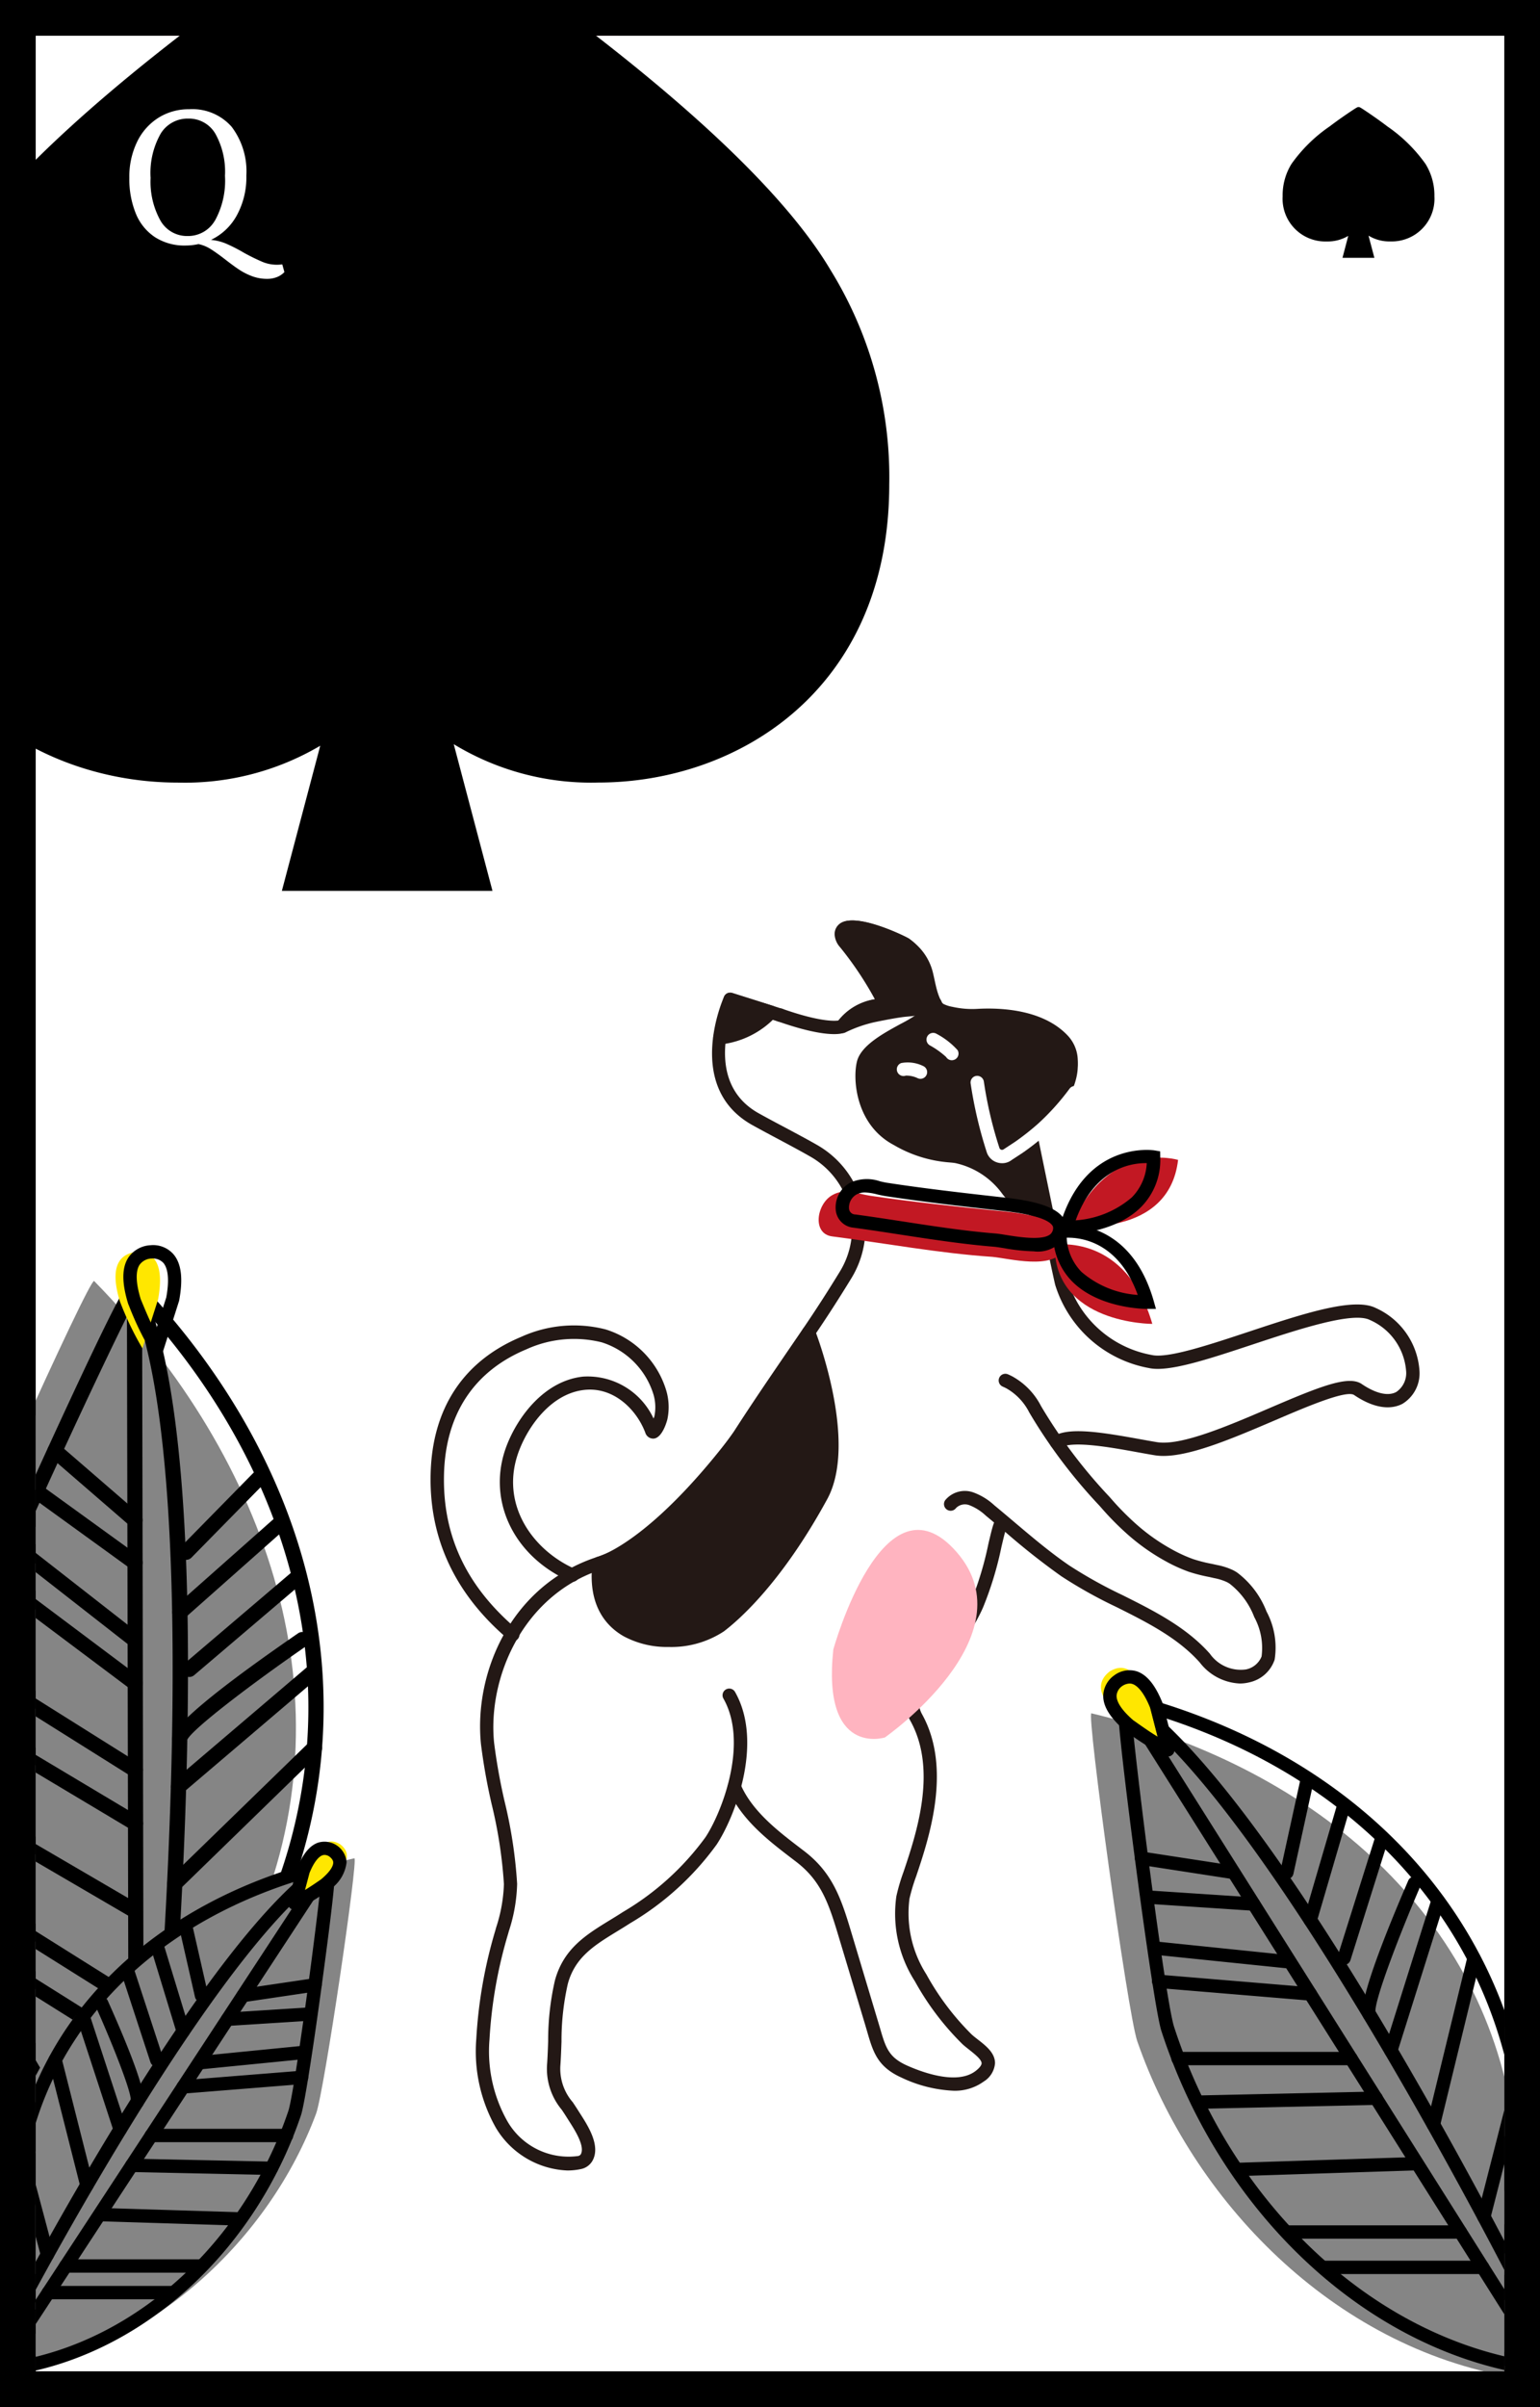<svg xmlns="http://www.w3.org/2000/svg" xmlns:xlink="http://www.w3.org/1999/xlink" width="128" height="200" viewBox="0 0 128 200"><rect x="0" y="0" width="128" height="200" fill="#333333" stroke="none"/><defs><style>.a,.i{fill:none;}.b{fill:#fff;}.c{fill:#858585;}.d{fill:#ffe700;}.e{clip-path:url(#a);}.f{fill:#231815;}.g{fill:#c21823;}.h{fill:#ffb4c0;}.i{stroke:#000;stroke-linecap:round;stroke-linejoin:round;stroke-width:1.5px;}.j{clip-path:url(#b);}.k{clip-path:url(#c);}.l{fill:#da003a;}.m{clip-path:url(#d);}.n{clip-path:url(#e);}</style><clipPath id="a"><rect class="a" width="27.369" height="78.881"/></clipPath><clipPath id="b"><path d="M139.736,210.853h-128v-200h128ZM14.7,207.887H136.776V13.819H14.7Z" transform="translate(-11.736 -10.853)"/></clipPath><clipPath id="c"><rect class="a" width="77.251" height="82.201" transform="translate(9.53 9.508)"/></clipPath><clipPath id="d"><rect class="a" width="27.368" height="78.879" transform="translate(9.774 105.626)"/></clipPath><clipPath id="e"><rect class="a" width="73.769" height="73.769"/></clipPath></defs><g transform="translate(-11.736 -10.853)"><g transform="translate(11.736 10.853)"><rect class="b" width="125.04" height="197.041" transform="translate(1.48 1.48)"/><path d="M139.736,210.853h-128v-200h128ZM14.7,207.887H136.776V13.819H14.7Z" transform="translate(-11.736 -10.853)"/></g><g transform="translate(102.415 149.434)"><g transform="translate(0 3.772)"><path class="c" d="M169.377,236.479v21.362c-15.054-2.548-26.665-14.767-31.235-27.926-.8-2.294-4.245-27.351-3.81-27.247,17.936,4.291,32.4,16.181,35.045,33.811" transform="translate(-134.294 -202.669)"/></g><g transform="translate(2.236 2.057)"><path d="M170.9,256.914a.566.566,0,0,1-.1-.008c-13.3-2.4-25.022-13.564-29.866-28.443-.415-1.273-1.461-8.613-2.23-14.513-1.689-12.952-1.456-13.2-1.25-13.422a.573.573,0,0,1,.553-.161c18.573,4.739,31.074,17.614,33.441,34.443a.556.556,0,0,1-1.1.155c-2.272-16.163-14.19-28.585-31.94-33.346.255,3.853,2.851,24.258,3.58,26.5,4.72,14.5,16.107,25.365,29.008,27.694a.555.555,0,0,1-.1,1.1Z" transform="translate(-137.316 -200.35)"/></g><g transform="translate(2.241 2.057)"><path d="M170.906,253.838a.556.556,0,0,1-.471-.258L137.407,201.2a.556.556,0,0,1,.769-.764c12.265,7.849,32.374,47.584,33.225,49.271a.555.555,0,1,1-.991.5c-.193-.384-18.22-36.01-30.382-46.931l31.347,49.711a.554.554,0,0,1-.468.851Z" transform="translate(-137.322 -200.35)"/></g><g transform="translate(3.655 15.264)"><path d="M147.444,220.487a.557.557,0,0,1-.085-.007L139.7,219.3a.555.555,0,1,1,.169-1.1l7.655,1.177a.555.555,0,0,1-.084,1.1Z" transform="translate(-139.234 -218.199)"/></g><g transform="translate(4.542 18.51)"><path d="M149.412,224.253h-.038l-8.423-.556a.555.555,0,1,1,.073-1.108l8.424.556a.555.555,0,0,1-.036,1.108Z" transform="translate(-140.433 -222.588)"/></g><g transform="translate(5.096 22.751)"><path d="M152.368,230.522a.523.523,0,0,1-.058,0l-10.63-1.094a.555.555,0,0,1,.114-1.1l10.631,1.094a.555.555,0,0,1-.056,1.107Z" transform="translate(-141.182 -228.319)"/></g><g transform="translate(6.684 31.9)"><path d="M158.257,241.795H143.883a.555.555,0,1,1,0-1.11h14.374a.555.555,0,0,1,0,1.11Z" transform="translate(-143.328 -240.685)"/></g><g transform="translate(8.315 35.196)"><path d="M146.087,246.577a.555.555,0,0,1-.013-1.11l14.824-.326a.529.529,0,0,1,.567.543.555.555,0,0,1-.542.567l-14.823.326Z" transform="translate(-145.532 -245.14)"/></g><g transform="translate(11.588 40.646)"><path d="M150.511,254.085a.555.555,0,0,1-.018-1.11l14.6-.471a.555.555,0,0,1,.036,1.11l-14.6.471Z" transform="translate(-149.956 -252.505)"/></g><g transform="translate(5.097 25.484)"><path d="M154.314,234.169l-.047,0-12.576-1.046a.555.555,0,1,1,.092-1.105l12.576,1.046a.555.555,0,0,1-.046,1.108Z" transform="translate(-141.182 -232.013)"/></g><g transform="translate(17.672 10.805)"><path d="M158.734,222.877a.576.576,0,0,1-.156-.022.554.554,0,0,1-.376-.689l2.807-9.593a.555.555,0,1,1,1.065.312l-2.807,9.594A.555.555,0,0,1,158.734,222.877Z" transform="translate(-158.179 -212.174)"/></g><g transform="translate(20.48 13.528)"><path d="M162.528,227a.545.545,0,0,1-.166-.025.556.556,0,0,1-.363-.7l3.159-10.039a.555.555,0,1,1,1.06.334l-3.16,10.039A.556.556,0,0,1,162.528,227Z" transform="translate(-161.973 -215.854)"/></g><g transform="translate(22.57 17.321)"><path d="M165.372,233.016a.556.556,0,0,1-.476-.269c-.471-.781.776-4.627,3.708-11.431a.555.555,0,0,1,1.019.439c-1.939,4.5-3.859,9.621-3.746,10.473a.555.555,0,0,1-.5.787Zm.475-.842h0Z" transform="translate(-164.799 -220.98)"/></g><g transform="translate(24.37 18.788)"><path d="M167.787,236.526a.538.538,0,0,1-.166-.026.555.555,0,0,1-.364-.7l3.917-12.452a.555.555,0,0,1,1.06.332l-3.917,12.452A.556.556,0,0,1,167.787,236.526Z" transform="translate(-167.231 -222.963)"/></g><g transform="translate(27.909 23.568)"><path d="M172.57,244.364a.535.535,0,0,1-.132-.016.553.553,0,0,1-.408-.67l3.366-13.831a.555.555,0,0,1,1.078.263l-3.366,13.831A.555.555,0,0,1,172.57,244.364Z" transform="translate(-172.014 -229.423)"/></g><g transform="translate(32.102 34.018)"><path d="M178.237,255.689a.544.544,0,0,1-.138-.018.554.554,0,0,1-.4-.675l2.823-11.032a.555.555,0,0,1,1.075.275l-2.823,11.032A.556.556,0,0,1,178.237,255.689Z" transform="translate(-177.681 -243.547)"/></g><g transform="translate(15.727 8.64)"><path d="M156.105,218.158a.557.557,0,0,1-.543-.674l1.709-7.8a.555.555,0,1,1,1.084.237l-1.709,7.8A.555.555,0,0,1,156.105,218.158Z" transform="translate(-155.549 -209.247)"/></g><g transform="translate(15.727 46.313)"><path d="M170.525,261.275H156.1a.555.555,0,1,1,0-1.11h14.42a.555.555,0,1,1,0,1.11Z" transform="translate(-155.55 -260.165)"/></g><g transform="translate(18.736 49.251)"><path d="M173.436,265.246H160.172a.555.555,0,0,1,0-1.11h13.264a.555.555,0,0,1,0,1.11Z" transform="translate(-159.617 -264.136)"/></g><g transform="translate(0.833)"><path class="d" d="M140.234,203.633,139.3,200c-.887-2.248-1.981-2.894-3.176-2.123-1.157.916-.914,2.168.878,3.72A22.693,22.693,0,0,0,140.234,203.633Z" transform="translate(-135.42 -197.57)"/></g><g transform="translate(1.018 0.188)"><path d="M141.039,204.995a.553.553,0,0,1-.245-.057,22.209,22.209,0,0,1-3.181-1.99l-.124-.088c-1.259-1.086-1.839-2.038-1.819-2.943a2.156,2.156,0,0,1,.917-1.665,2.1,2.1,0,0,1,1.85-.341c.865.278,1.58,1.159,2.186,2.7l.954,3.695a.555.555,0,0,1-.188.568A.549.549,0,0,1,141.039,204.995Zm-3.173-6.063a1.183,1.183,0,0,0-.633.221,1.056,1.056,0,0,0-.453.788c-.009.376.226,1.037,1.392,2.047l.082.054c.638.453,1.253.889,1.929,1.3l-.614-2.391c-.435-1.091-.966-1.818-1.472-1.98A.738.738,0,0,0,137.867,198.932Z" transform="translate(-135.67 -197.824)"/></g></g><g transform="translate(12.826 108.881)"><g class="e"><g transform="translate(-7.322 5.432)"><g transform="translate(0 2.972)"><path class="c" d="M30.667,207.826l-12.9,20.555C4.816,216.836,1.025,198.064,4.577,182.642c.619-2.689,12.436-28.883,12.792-28.52,14.667,14.963,21.4,35.142,13.3,53.7" transform="translate(-3.313 -154.119)"/></g><g transform="translate(2.097 2.892)"><path d="M19.743,228.585a.631.631,0,0,1-.425-.164C7.973,218.077,3.436,200.253,7.761,183.011c.37-1.475,3.8-9.17,6.62-15.311,6.2-13.484,6.558-13.578,6.905-13.669a.652.652,0,0,1,.63.178c15.009,15.779,19.259,35.72,11.371,53.344a.631.631,0,0,1-1.151-.516c7.576-16.926,3.612-36.078-10.591-51.381-2.083,3.862-11.91,25.064-12.563,27.662-4.213,16.8.177,34.137,11.184,44.171a.63.63,0,0,1-.425,1.1Z" transform="translate(-6.147 -154.01)"/></g><g transform="translate(16.779 2.894)"><path d="M26.763,225.626a.631.631,0,0,1-.631-.629l-.141-70.351a.631.631,0,0,1,1.2-.27c2.974,6.3,4.248,19.581,3.786,39.474-.343,14.767-1.566,27.874-1.578,28a.631.631,0,0,1-1.256-.118c.047-.487,4.22-45.656-.884-63.51l.134,66.768a.63.63,0,0,1-.629.632Z" transform="translate(-25.991 -154.013)"/></g><g transform="translate(10.164 16.456)"><path d="M24.335,179.362a.629.629,0,0,1-.412-.154l-6.655-5.757a.631.631,0,0,1,.826-.954l6.655,5.757a.631.631,0,0,1-.413,1.108Z" transform="translate(-17.05 -172.344)"/></g><g transform="translate(9.056 20.115)"><path d="M23.952,184.174a.624.624,0,0,1-.369-.12l-7.77-5.623a.631.631,0,0,1,.74-1.022l7.77,5.623a.631.631,0,0,1-.371,1.142Z" transform="translate(-15.553 -177.289)"/></g><g transform="translate(7.027 24.532)"><path d="M23.008,191.993a.626.626,0,0,1-.387-.134l-9.568-7.474a.631.631,0,0,1,.776-.994l9.568,7.474a.631.631,0,0,1-.389,1.128Z" transform="translate(-12.811 -183.259)"/></g><g transform="translate(3.029 34.296)"><path d="M21.868,206.4a.624.624,0,0,1-.334-.1L7.7,197.619a.631.631,0,1,1,.671-1.068L22.2,205.234a.63.63,0,0,1-.336,1.165Z" transform="translate(-7.407 -196.455)"/></g><g transform="translate(2.409 38.765)"><path d="M21.659,212.4a.631.631,0,0,1-.323-.09l-14.46-8.64a.631.631,0,0,1,.647-1.082l14.46,8.641a.631.631,0,0,1-.324,1.172Z" transform="translate(-6.57 -202.495)"/></g><g transform="translate(2.18 46.125)"><path d="M21.225,222.073a.629.629,0,0,1-.317-.087L6.572,213.618a.631.631,0,0,1,.636-1.09L21.544,220.9a.631.631,0,0,1-.319,1.176Z" transform="translate(-6.26 -212.443)"/></g><g transform="translate(5.376 27.162)"><path d="M22.678,196.677a.628.628,0,0,1-.377-.127l-11.47-8.6a.63.63,0,1,1,.757-1.008l11.47,8.6a.631.631,0,0,1-.38,1.135Z" transform="translate(-10.579 -186.813)"/></g><g transform="translate(20.549 22.33)"><path d="M31.716,189.079a.631.631,0,0,1-.418-1.1l8.5-7.535a.631.631,0,0,1,.837.943l-8.5,7.536A.633.633,0,0,1,31.716,189.079Z" transform="translate(-31.086 -180.282)"/></g><g transform="translate(21.337 26.859)"><path d="M32.781,195.416a.631.631,0,0,1-.409-1.111l9.105-7.752a.63.63,0,0,1,.818.96l-9.105,7.751A.629.629,0,0,1,32.781,195.416Z" transform="translate(-32.151 -186.403)"/></g><g transform="translate(20.54 32.133)"><path d="M31.7,203.045h-.011a.629.629,0,0,1-.619-.641c.018-1.037,3.54-3.984,10.47-8.76a.63.63,0,0,1,.715,1.038c-4.584,3.16-9.523,6.927-9.931,7.814A.63.63,0,0,1,31.7,203.045Zm.616-.529Zm.013-.091h0Z" transform="translate(-31.074 -193.532)"/></g><g transform="translate(20.445 34.728)"><path d="M31.577,207.916a.631.631,0,0,1-.409-1.111l11.291-9.616a.63.63,0,0,1,.818.96l-11.291,9.616A.631.631,0,0,1,31.577,207.916Z" transform="translate(-30.946 -197.039)"/></g><g transform="translate(20.13 41.132)"><path d="M31.15,218.23a.63.63,0,0,1-.439-1.083l11.595-11.275a.63.63,0,1,1,.878.9L31.59,218.052A.631.631,0,0,1,31.15,218.23Z" transform="translate(-30.52 -205.694)"/></g><g transform="translate(19.543 53.39)"><path d="M30.357,232.435a.63.63,0,0,1-.434-1.088l9.382-8.911a.63.63,0,1,1,.868.915l-9.381,8.911A.63.63,0,0,1,30.357,232.435Z" transform="translate(-29.726 -222.262)"/></g><g transform="translate(21.068 18.407)"><path d="M32.418,182.715a.631.631,0,0,1-.45-1.072l6.357-6.474a.63.63,0,1,1,.9.883l-6.357,6.474A.63.63,0,0,1,32.418,182.715Z" transform="translate(-31.788 -174.98)"/></g><g transform="translate(3.023 53.625)"><path d="M21.9,232.551a.632.632,0,0,1-.335-.1l-13.875-8.71a.63.63,0,1,1,.67-1.068l13.876,8.71a.631.631,0,0,1-.336,1.165Z" transform="translate(-7.399 -222.58)"/></g><g transform="translate(4.145 58.271)"><path d="M22.306,238.132a.632.632,0,0,1-.334-.1L9.209,230.023a.63.63,0,0,1,.67-1.068l12.762,8.012a.63.63,0,0,1-.336,1.165Z" transform="translate(-8.915 -228.859)"/></g><g transform="translate(15.83 0.552)"><path class="d" d="M26.948,158.865l1.3-4.055c.5-2.7-.158-3.982-1.773-3.962-1.667.182-2.189,1.534-1.4,4.11A25.75,25.75,0,0,0,26.948,158.865Z" transform="translate(-24.709 -150.848)"/></g><g transform="translate(16.485)"><path d="M28.387,159.225a.556.556,0,0,1-.473-.263,25.3,25.3,0,0,1-1.85-3.819l-.07-.166c-.545-1.775-.531-3.021.022-3.86a2.371,2.371,0,0,1,1.833-1.014,2.246,2.246,0,0,1,1.919.762c.649.772.8,2.032.459,3.853l-1.311,4.123a.556.556,0,0,1-.462.381A.523.523,0,0,1,28.387,159.225Zm-.439-8.017h-.031a1.275,1.275,0,0,0-.974.519c-.35.531-.317,1.525.1,2.874l.05.116c.363.876.713,1.719,1.156,2.574l.909-2.846c.322-1.742.052-2.527-.233-2.867A1.192,1.192,0,0,0,27.947,151.209Z" transform="translate(-25.593 -150.102)"/></g></g></g></g><g transform="translate(47.523 87.333)"><g transform="translate(35.313 6.003)"><path class="f" d="M118.237,129.4a34.045,34.045,0,0,0,1.324,5.64.787.787,0,0,0,1.236.33l1.762-1.426s5.269-5.039,2.673-7.736c-1.947-2.023-5.4-2.1-7-2.01a8.014,8.014,0,0,1-2.278-.183,3.329,3.329,0,0,1-.923-.317,2.293,2.293,0,0,1-.693-1.209s.226.858-.855,1.681-4.408,2.072-4.794,3.617c-.35,1.4-.044,4.826,2.786,6.319a10.844,10.844,0,0,0,4.942,1.444,7.025,7.025,0,0,1,4.221,2.726,5.067,5.067,0,0,0,2.47,1.776l.618.257-1.168-6.364" transform="translate(-108.025 -121.942)"/><path class="f" d="M123.535,140.671a.551.551,0,0,1-.213-.043l-.618-.257a5.512,5.512,0,0,1-2.738-2.013,6.527,6.527,0,0,0-3.834-2.454c-.159-.028-.331-.042-.525-.059a10.7,10.7,0,0,1-4.581-1.442c-3.175-1.674-3.435-5.468-3.066-6.944.331-1.324,2.172-2.325,3.651-3.13a12.342,12.342,0,0,0,1.345-.793c.746-.569.655-1.094.65-1.116a.564.564,0,0,1,.408-.653.546.546,0,0,1,.663.363c.211.679.4.865.473.914a2.711,2.711,0,0,0,.74.238,7.4,7.4,0,0,0,2.12.168c1.891-.1,5.372.041,7.43,2.181a3.077,3.077,0,0,1,.872,2.28c-.052,2.476-2.578,5.242-3.347,6.027l1.116,6.077a.555.555,0,0,1-.546.656Zm-9.25-16.915a3.157,3.157,0,0,1-.656.662,12.8,12.8,0,0,1-1.486.886c-1.153.626-2.893,1.572-3.105,2.424-.258,1.031-.143,4.3,2.507,5.693a9.6,9.6,0,0,0,4.16,1.318c.229.02.431.038.618.07a7.535,7.535,0,0,1,4.608,3,4.042,4.042,0,0,0,1.875,1.4l-.814-4.439-1.037.841a1.348,1.348,0,0,1-1.206.254,1.322,1.322,0,0,1-.9-.822A35.79,35.79,0,0,1,117.5,129.3a.556.556,0,0,1,.453-.642.562.562,0,0,1,.641.453,33.366,33.366,0,0,0,1.3,5.542.222.222,0,0,0,.151.138.241.241,0,0,0,.215-.046l1.755-1.421.008-.007c.044-.044,3.136-3.051,3.184-5.432a1.98,1.98,0,0,0-.562-1.486c-1.817-1.888-5.2-1.915-6.569-1.841a8.654,8.654,0,0,1-2.435-.2,3.3,3.3,0,0,1-1.106-.4A1.494,1.494,0,0,1,114.285,123.757Z" transform="translate(-107.832 -121.75)"/></g><g transform="translate(24.699 49.53)"><path class="f" d="M112.229,228.278a11.19,11.19,0,0,1-4.3-1.09c-2-.9-2.362-2.13-2.855-3.83l-.165-.563-2.286-7.6c-.774-2.578-1.431-4.382-3.416-5.915l-.452-.346c-1.845-1.412-4.142-3.169-5.218-5.663a.555.555,0,1,1,1.019-.439c.962,2.228,3.131,3.887,4.874,5.221l.455.348c2.243,1.732,2.991,3.776,3.8,6.475l2.453,8.178c.471,1.621.707,2.435,2.244,3.128,1.2.536,4.144,1.657,5.705.457.323-.248.5-.477.5-.644,0-.312-.58-.764-1-1.1-.2-.158-.4-.314-.572-.468a22.8,22.8,0,0,1-3.975-5.247,10.4,10.4,0,0,1-1.54-7.041,15.627,15.627,0,0,1,.6-2.047c1.063-3.162,2.84-8.455.567-12.548-1.326-2.385.927-4.718,1.649-5.375a12.554,12.554,0,0,0,3.378-4.5,27.586,27.586,0,0,0,1.46-4.837c.386-1.636.479-1.99.8-2.18a.555.555,0,0,1,.7.848c-.091.212-.263.94-.416,1.586a28.269,28.269,0,0,1-1.535,5.05,13.5,13.5,0,0,1-3.636,4.849c-.57.519-2.357,2.342-1.427,4.016,2.512,4.52.563,10.324-.484,13.441a15.8,15.8,0,0,0-.562,1.871,9.423,9.423,0,0,0,1.4,6.292,21.859,21.859,0,0,0,3.769,5c.15.137.327.274.508.415.672.523,1.435,1.116,1.432,1.973a1.967,1.967,0,0,1-.936,1.52A4.071,4.071,0,0,1,112.229,228.278Zm4.292-46.668h0Z" transform="translate(-93.486 -180.579)"/></g><g transform="translate(3.789 5.993)"><path class="f" d="M72.812,219.6a7.261,7.261,0,0,1-5.947-3.549,12.884,12.884,0,0,1-1.628-7.387,39.041,39.041,0,0,1,1.58-9l.069-.249a12.811,12.811,0,0,0,.647-3.608,38.125,38.125,0,0,0-1.023-6.66,49.179,49.179,0,0,1-.883-4.956c-.613-5.966,2.5-13.229,9.645-15.564A14.808,14.808,0,0,0,81.6,164.39l.172-.191a49.306,49.306,0,0,0,4.877-6c1.6-2.487,3.159-4.757,4.8-7.16l.946-1.382c1.008-1.475,2.038-3.071,3.06-4.743a6.859,6.859,0,0,0-2.411-9.53c-.806-.463-1.681-.929-2.6-1.421-.722-.384-1.474-.784-2.243-1.21-5.754-3.187-2.4-10.614-2.367-10.688a.551.551,0,0,1,.671-.3l4.13,1.307a.555.555,0,1,1-.335,1.057l-3.645-1.152c-.585,1.531-2.078,6.5,2.083,8.8.765.424,1.51.821,2.228,1.2.934.5,1.816.967,2.635,1.438a7.967,7.967,0,0,1,2.8,11.071c-1.033,1.688-2.073,3.3-3.091,4.79l-.946,1.383c-1.642,2.4-3.193,4.661-4.789,7.135a50.043,50.043,0,0,1-4.984,6.145l-.172.192a15.93,15.93,0,0,1-6.813,4.545c-6.513,2.129-9.44,9.007-8.887,14.4a48.855,48.855,0,0,0,.865,4.84,38.842,38.842,0,0,1,1.047,6.867,13.627,13.627,0,0,1-.687,3.929l-.069.247a38,38,0,0,0-1.54,8.74,11.82,11.82,0,0,0,1.461,6.765,5.867,5.867,0,0,0,5.9,2.933.344.344,0,0,0,.222-.136c.38-.657-.486-2.011-.951-2.738l-.165-.26c-.162-.259-.319-.5-.468-.718a5.3,5.3,0,0,1-1.213-3.779c.044-.628.067-1.268.089-1.913a22.134,22.134,0,0,1,.564-5.049c.721-2.648,2.6-3.8,4.592-5.019.351-.215.707-.433,1.062-.664a22.732,22.732,0,0,0,6.861-6.214c1.352-2.051,3.6-7.8,1.489-11.517a.555.555,0,0,1,.966-.549c2.389,4.2,0,10.355-1.529,12.677a23.75,23.75,0,0,1-7.183,6.534c-.365.235-.729.459-1.088.678-1.876,1.149-3.5,2.14-4.1,4.364a21.316,21.316,0,0,0-.525,4.8c-.023.658-.047,1.311-.091,1.953a4.241,4.241,0,0,0,1.03,3.085c.154.232.317.476.485.745l.159.249c.633.991,1.7,2.65.977,3.891a1.43,1.43,0,0,1-.952.666A5.358,5.358,0,0,1,72.812,219.6Z" transform="translate(-65.225 -121.736)"/></g><g transform="translate(28.482 0.002)"><path class="f" d="M117.7,133.443a1.357,1.357,0,0,1-.356-.048,1.322,1.322,0,0,1-.9-.823,35.628,35.628,0,0,1-1.351-5.739.556.556,0,0,1,.453-.641.562.562,0,0,1,.641.452,33.3,33.3,0,0,0,1.3,5.542.216.216,0,0,0,.151.138.231.231,0,0,0,.215-.045l1.762-1.427s3.136-3.035,3.184-5.434a1.983,1.983,0,0,0-.562-1.486c-1.818-1.888-5.2-1.92-6.568-1.84a8.711,8.711,0,0,1-2.436-.2,3.3,3.3,0,0,1-1.106-.4c-.738-.5-1.012-1.783-1.212-2.722-.036-.169-.068-.32-.1-.442a3.529,3.529,0,0,0-1.589-2.259c-.737-.48-3.931-1.648-4.43-1.278a1.123,1.123,0,0,0,.221.367,29.546,29.546,0,0,1,3.313,5.073.694.694,0,0,1-.616,1.012h-.052a3.667,3.667,0,0,0-2.817,1.417,1.086,1.086,0,0,1-.667.383c-.6.092-2.06.078-5.212-1.03a.555.555,0,0,1,.368-1.048c3.114,1.1,4.365,1.027,4.674.981a4.8,4.8,0,0,1,3.037-1.767,28.194,28.194,0,0,0-2.886-4.316,1.752,1.752,0,0,1-.45-.968,1.075,1.075,0,0,1,.522-1.061c1.378-.814,5.31,1.118,5.6,1.305a4.622,4.622,0,0,1,2.061,2.919c.033.132.069.3.108.48.124.579.38,1.787.747,2.033a2.653,2.653,0,0,0,.74.238,7.482,7.482,0,0,0,2.121.169c1.892-.1,5.369.039,7.429,2.18a3.077,3.077,0,0,1,.872,2.28c-.06,2.86-3.419,6.106-3.562,6.242l-1.8,1.458A1.356,1.356,0,0,1,117.7,133.443Z" transform="translate(-98.599 -113.639)"/></g><g transform="translate(49.293 17.091)"><path class="f" d="M138.347,164.132a4.519,4.519,0,0,1-.724-.055c-.454-.074-.949-.165-1.466-.258-2.188-.4-5.5-.994-6.414-.345a.555.555,0,0,1-.643-.9c1.206-.856,3.768-.474,7.255.158.51.092,1,.181,1.448.255,2,.33,5.91-1.349,9.36-2.829,4.152-1.78,6.555-2.751,7.66-2.005,1.176.8,2.2,1.032,2.877.666a1.894,1.894,0,0,0,.815-1.774,5.045,5.045,0,0,0-3.017-4.212c-1.425-.713-6.024.811-9.718,2.034-3.773,1.25-7.03,2.328-8.647,1.962a10.04,10.04,0,0,1-7.77-6.869c-.145-.462-2.213-10.538-2.627-12.554a.555.555,0,0,1,1.087-.222c.981,4.781,2.482,12.043,2.6,12.449a8.971,8.971,0,0,0,6.956,6.114c1.318.3,4.742-.836,8.053-1.933,4.488-1.487,8.728-2.891,10.563-1.973a6.161,6.161,0,0,1,3.631,5.187,2.967,2.967,0,0,1-1.4,2.767c-.615.333-1.956.681-4.027-.722-.654-.448-4.092,1.03-6.6,2.106C144.2,162.63,140.7,164.132,138.347,164.132Z" transform="translate(-126.726 -136.736)"/></g><g transform="translate(42.674 37.667)"><path class="f" d="M142.366,190.275a4.438,4.438,0,0,1-3.322-1.743c-1.83-2.06-4.419-3.355-6.922-4.607a38.518,38.518,0,0,1-4.582-2.558,59.213,59.213,0,0,1-4.666-3.685c-.54-.457-1.079-.912-1.622-1.359a4.225,4.225,0,0,0-1.378-.871,1.041,1.041,0,0,0-1.092.243.555.555,0,1,1-.894-.658,2.113,2.113,0,0,1,2.3-.651,5.139,5.139,0,0,1,1.774,1.08c.547.45,1.089.909,1.633,1.369,1.468,1.242,2.986,2.527,4.576,3.618a38.047,38.047,0,0,0,4.451,2.48c2.6,1.3,5.283,2.643,7.255,4.862a3.134,3.134,0,0,0,3,1.31,1.767,1.767,0,0,0,1.3-1.076,5.372,5.372,0,0,0-.61-3.278,6.383,6.383,0,0,0-2.036-2.763,2.481,2.481,0,0,0-.249-.145,4.521,4.521,0,0,0-1.031-.323l-.445-.1a13.4,13.4,0,0,1-1.682-.431,13.022,13.022,0,0,1-1.9-.864,17.4,17.4,0,0,1-3.4-2.435,23.748,23.748,0,0,1-1.93-1.971l-.184-.209a43.558,43.558,0,0,1-5.844-7.759,4.762,4.762,0,0,0-1.9-2q-.144-.075-.306-.146a.555.555,0,1,1,.447-1.016c.129.057.255.118.375.181a5.865,5.865,0,0,1,2.364,2.453,42.683,42.683,0,0,0,5.7,7.554l.184.21a22.805,22.805,0,0,0,1.841,1.879,16.328,16.328,0,0,0,3.183,2.281,11.96,11.96,0,0,0,1.741.793,12.35,12.35,0,0,0,1.546.393l.457.1a5.491,5.491,0,0,1,1.287.414,3.254,3.254,0,0,1,.367.212,7.387,7.387,0,0,1,2.435,3.231,6.358,6.358,0,0,1,.675,4.005,2.863,2.863,0,0,1-2.107,1.884A3.261,3.261,0,0,1,142.366,190.275Z" transform="translate(-117.78 -164.546)"/></g><g transform="translate(0 33.622)"><path class="f" d="M66.939,185.326a.553.553,0,0,1-.358-.131c-4.421-3.741-6.6-8.364-6.472-13.743.129-5.461,2.731-9.4,7.525-11.4a10.612,10.612,0,0,1,7.013-.622,7.617,7.617,0,0,1,5.053,5.1,4.876,4.876,0,0,1,.09,2.356c0,.014-.377,1.563-1.148,1.619a.691.691,0,0,1-.688-.487c-.712-1.9-2.605-3.824-5.059-3.56-2.7.289-4.615,2.9-5.433,5.043-1.665,4.362,1.074,8.246,4.641,9.829a.555.555,0,1,1-.449,1.014c-4.716-2.092-6.916-6.819-5.23-11.239.932-2.439,3.153-5.409,6.353-5.751a6.042,6.042,0,0,1,5.863,3.485c.033-.085.058-.158.07-.2a3.745,3.745,0,0,0-.078-1.8,6.568,6.568,0,0,0-4.3-4.333,9.525,9.525,0,0,0-6.27.583c-4.357,1.813-6.723,5.409-6.841,10.4-.121,5.1,1.867,9.306,6.079,12.869a.555.555,0,0,1-.359.978Z" transform="translate(-60.104 -159.079)"/></g><g transform="translate(32.257 22.522)"><path class="g" d="M124.07,148.9c1.432-2.722-4.305-3.1-5.528-3.23-3.542-.365-7.059-.729-10.584-1.25-1.088-.161-2.08-.673-3.164-.024-1.281.767-1.637,3.194.033,3.407,4.427.565,8.86,1.4,13.326,1.7C119.536,149.637,123.172,150.607,124.07,148.9Z" transform="translate(-103.701 -144.077)"/></g><g transform="translate(41.228 9.344)"><path class="b" d="M117.926,128.534a.555.555,0,0,1-.476-.269,6.9,6.9,0,0,0-1.35-.966.555.555,0,1,1,.562-.957,6.337,6.337,0,0,1,1.739,1.35.555.555,0,0,1-.474.841Z" transform="translate(-115.826 -126.266)"/></g><g transform="translate(13.387 33.667)"><path class="f" d="M96.432,159.89s3.524,9.064,1.053,13.594c-3.46,6.343-6.8,9.564-8.442,10.81-2.574,1.956-10.913,2.265-10.028-5.218C79.014,179.075,85.8,177.594,96.432,159.89Z" transform="translate(-78.393 -159.335)"/><path class="f" d="M84.6,185.833a7.613,7.613,0,0,1-3.739-.89c-1.417-.809-3.017-2.53-2.591-6.128a.554.554,0,0,1,.433-.476c.062-.016,6.75-1.754,17.06-18.928a.543.543,0,0,1,.522-.268.556.556,0,0,1,.471.352c.147.379,3.588,9.357,1.023,14.06-3.746,6.866-7.258,9.97-8.593,10.985A7.962,7.962,0,0,1,84.6,185.833ZM79.334,179.3c-.178,2.217.519,3.791,2.075,4.681a7.44,7.44,0,0,0,7.1-.324c1.28-.972,4.649-3.955,8.291-10.634,1.829-3.353.118-9.533-.7-12.034C87.107,175.653,80.928,178.72,79.334,179.3Z" transform="translate(-78.198 -159.14)"/></g><g transform="translate(23.495 5.994)"><path class="f" d="M96.853,123.559l-3.387-1.071s-.847,3.143-.858,3.2A6.886,6.886,0,0,0,96.853,123.559Z" transform="translate(-92.053 -121.933)"/><path class="f" d="M92.413,126.045a.556.556,0,0,1-.545-.656c.005-.029.014-.076.867-3.24a.554.554,0,0,1,.7-.385l3.387,1.071a.555.555,0,0,1,.252.893,7.4,7.4,0,0,1-4.621,2.316ZM93.656,123c-.134.5-.33,1.225-.482,1.791a6.446,6.446,0,0,0,2.428-1.176Z" transform="translate(-91.858 -121.738)"/></g><g transform="translate(33.64)"><path class="f" d="M114.02,120.694s.6.326-2.382.58c-.732.063-2.144.347-2.7.463a11.316,11.316,0,0,0-2.566.9h0a4.24,4.24,0,0,1,3.4-1.753.14.14,0,0,0,.127-.2,28.953,28.953,0,0,0-3.247-4.973,1.228,1.228,0,0,1-.324-.658c-.132-1.717,4.661.359,5.264.751a4.239,4.239,0,0,1,1.677,2.708,12.443,12.443,0,0,0,.756,2.187" transform="translate(-105.765 -113.829)"/><path class="f" d="M106.174,123a.555.555,0,0,1-.438-.9,4.873,4.873,0,0,1,3.173-1.921,28.151,28.151,0,0,0-2.886-4.316,1.757,1.757,0,0,1-.448-.969,1.071,1.071,0,0,1,.522-1.059c1.377-.82,5.31,1.116,5.6,1.3a4.785,4.785,0,0,1,1.91,3.028,12.279,12.279,0,0,0,.667,1.989.622.622,0,0,1,.144.539c-.1.484-.547.733-2.927.936-.585.05-1.745.268-2.635.454a10.783,10.783,0,0,0-2.426.848A.557.557,0,0,1,106.174,123Zm7.381-2.011h0Zm-6.566-6.265a.575.575,0,0,0-.33.071,1.144,1.144,0,0,0,.222.368,29.6,29.6,0,0,1,3.31,5.07.688.688,0,0,1,.065.458c.418-.073.832-.135,1.138-.161a15.462,15.462,0,0,0,1.73-.22,17.123,17.123,0,0,1-.592-1.85,3.725,3.725,0,0,0-1.444-2.387A12.521,12.521,0,0,0,106.989,114.723Z" transform="translate(-105.57 -113.637)"/></g><g transform="translate(38.754 11.77)"><path class="b" d="M114.445,130.929a.557.557,0,0,1-.22-.047,2.162,2.162,0,0,0-1-.218.555.555,0,1,1-.376-1.045,2.9,2.9,0,0,1,1.819.246.555.555,0,0,1-.223,1.064Z" transform="translate(-112.482 -129.545)"/></g><g transform="translate(44.885 12.907)"><path class="b" d="M123.388,138.339a1.353,1.353,0,0,1-.363-.048,1.319,1.319,0,0,1-.9-.822,35.709,35.709,0,0,1-1.351-5.739.556.556,0,0,1,.452-.642.564.564,0,0,1,.642.453,33.551,33.551,0,0,0,1.3,5.542.223.223,0,0,0,.152.138.239.239,0,0,0,.215-.047l.922-.605a20.842,20.842,0,0,0,1.929-1.52A19.99,19.99,0,0,0,129,132.14a.555.555,0,0,1,.879.678,21.02,21.02,0,0,1-2.762,3.066,21.426,21.426,0,0,1-2.053,1.614l-.876.572A1.269,1.269,0,0,1,123.388,138.339Z" transform="translate(-120.768 -131.081)"/></g><g transform="translate(33.663 21.487)"><path d="M122.064,148.678a15.852,15.852,0,0,1-2.446-.26c-.307-.049-.578-.093-.786-.115-2.618-.212-5.272-.619-7.837-1.013-1.3-.2-2.6-.4-3.9-.576a1.626,1.626,0,0,1-1.465-1.353,2.344,2.344,0,0,1,1.191-2.387,3.349,3.349,0,0,1,2.479-.112c.209.048.422.1.639.129,3.147.482,6.267.834,9.283,1.174l.206.022c2.087.221,4.567.637,5.216,1.9a1.574,1.574,0,0,1-.1,1.56A2.658,2.658,0,0,1,122.064,148.678Zm-14.013-4.891a1.479,1.479,0,0,0-.711.169,1.247,1.247,0,0,0-.615,1.212.525.525,0,0,0,.52.448c1.305.176,2.61.377,3.918.577,2.546.392,5.179.8,7.77,1.006.238.024.53.07.86.124,1.09.174,3.358.54,3.79-.223h0c.175-.309.1-.446.075-.505-.21-.407-1.134-.963-4.346-1.3l-.214-.024c-3.026-.341-6.157-.694-9.326-1.179-.243-.037-.481-.091-.717-.145A4.716,4.716,0,0,0,108.051,143.787Z" transform="translate(-105.602 -142.678)"/></g><g transform="translate(51.873 26.906)"><path class="g" d="M130.214,150.047s5.918-1.012,8.116,6.566C138.33,156.613,130.126,156.628,130.214,150.047Z" transform="translate(-130.213 -150.002)"/></g><g transform="translate(53.239 19.703)"><path class="g" d="M140.952,140.455s-5.739-1.763-8.892,5.469C132.06,145.925,140.194,146.993,140.952,140.455Z" transform="translate(-132.06 -140.266)"/></g><g transform="translate(51.748 25.261)"><path d="M137.853,154.791c-.2,0-4-.031-6.238-2.292a5.548,5.548,0,0,1-1.569-4.139l.006-.462.456-.078c.055-.013,5.8-.906,7.881,6.261l.2.709h-.741Zm-6.684-5.917a4.348,4.348,0,0,0,1.232,2.841,7.974,7.974,0,0,0,4.675,1.914C135.487,149.218,132.36,148.845,131.169,148.874Z" transform="translate(-130.045 -147.779)"/></g><g transform="translate(52.098 19.061)"><path d="M131.259,146.412h-.741l.206-.708c2.079-7.168,7.825-6.273,7.882-6.262l.455.078.007.462a5.555,5.555,0,0,1-1.569,4.14C135.263,146.38,131.463,146.412,131.259,146.412Zm6.6-5.915c-1.257,0-4.273.474-5.819,4.753a7.966,7.966,0,0,0,4.675-1.915,4.341,4.341,0,0,0,1.232-2.837Z" transform="translate(-130.518 -139.399)"/></g><g transform="translate(33.358 50.633)"><path class="h" d="M105.307,192.007s4.168-15.071,10.253-8.091-5.969,15.4-5.969,15.4S104.345,200.973,105.307,192.007Z" transform="translate(-105.189 -182.07)"/></g></g><g transform="translate(105.21 151.918)"><path class="i" d="M138.072,201.1" transform="translate(-138.072 -201.1)"/></g><g transform="translate(11.965 163.862)"><g transform="translate(0 1.389)"><path class="c" d="M12.045,245.276V261.91c12.552-1.984,22.234-11.5,26.044-21.745.664-1.786,3.54-21.3,3.178-21.216-14.956,3.342-27.018,12.6-29.222,26.327" transform="translate(-12.045 -218.949)"/></g><g transform="translate(0.678 1.411)"><path d="M13.516,261.812a.555.555,0,0,1-.094-1.1c10.049-1.745,18.917-9.89,22.594-20.749.532-1.572,2.509-16.44,2.778-19.714-13.743,3.6-22.966,12.88-24.728,24.936a.555.555,0,1,1-1.1-.161c1.859-12.719,11.673-22.449,26.251-26.028a.575.575,0,0,1,.55.166c.211.231.378.412-.951,10.214-.6,4.444-1.422,9.974-1.75,10.941-3.8,11.24-13.011,19.675-23.455,21.488A.593.593,0,0,1,13.516,261.812Z" transform="translate(-12.961 -218.979)"/></g><g transform="translate(0.678 1.41)"><path d="M13.516,259.5a.555.555,0,0,1-.463-.859l23.969-36.567c-9.462,8.86-22.867,34.345-23.014,34.626a.555.555,0,0,1-.983-.515c.665-1.271,16.411-31.2,26.034-37.122a.555.555,0,0,1,.755.776l-25.834,39.41A.553.553,0,0,1,13.516,259.5Z" transform="translate(-12.962 -218.977)"/></g><g transform="translate(19.417 11.348)"><path d="M38.843,234.4a.555.555,0,0,1-.081-1.1l5.988-.886a.555.555,0,1,1,.162,1.1l-5.988.886A.612.612,0,0,1,38.843,234.4Z" transform="translate(-38.289 -232.409)"/></g><g transform="translate(18.123 13.789)"><path d="M37.093,237.237a.555.555,0,0,1-.035-1.108l6.589-.418a.555.555,0,0,1,.071,1.107l-6.589.418Z" transform="translate(-36.539 -235.708)"/></g><g transform="translate(15.964 16.979)"><path d="M34.175,241.954a.555.555,0,0,1-.054-1.107l8.314-.823a.545.545,0,0,1,.607.5.555.555,0,0,1-.5.607l-8.314.823A.475.475,0,0,1,34.175,241.954Z" transform="translate(-33.621 -240.02)"/></g><g transform="translate(11.792 23.865)"><path d="M39.781,250.436H28.538a.555.555,0,1,1,0-1.11H39.781a.555.555,0,1,1,0,1.11Z" transform="translate(-27.983 -249.326)"/></g><g transform="translate(10.166 26.345)"><path d="M37.935,254.033h-.012l-11.595-.245a.554.554,0,0,1-.543-.566.57.57,0,0,1,.567-.544l11.594.245a.555.555,0,0,1-.011,1.11Z" transform="translate(-25.785 -252.678)"/></g><g transform="translate(7.777 30.445)"><path d="M34.534,259.682h-.018l-11.422-.354a.555.555,0,0,1-.538-.572.566.566,0,0,1,.573-.538l11.422.354a.555.555,0,0,1-.017,1.11Z" transform="translate(-22.557 -258.219)"/></g><g transform="translate(14.441 19.038)"><path d="M32.117,244.7a.555.555,0,0,1-.043-1.108l9.837-.787a.566.566,0,0,1,.6.51.555.555,0,0,1-.509.6l-9.837.787Z" transform="translate(-31.563 -242.802)"/></g><g transform="translate(12.246 7.993)"><path d="M31.346,236.2a.556.556,0,0,1-.531-.394l-2.2-7.218a.555.555,0,1,1,1.062-.323l2.2,7.218a.556.556,0,0,1-.369.693A.563.563,0,0,1,31.346,236.2Z" transform="translate(-28.596 -227.874)"/></g><g transform="translate(9.774 10.041)"><path d="M28.281,239.306a.554.554,0,0,1-.527-.382l-2.472-7.553a.555.555,0,1,1,1.054-.346l2.472,7.553a.554.554,0,0,1-.528.727Z" transform="translate(-25.255 -230.642)"/></g><g transform="translate(7.67 12.895)"><path d="M25.892,243.83a.554.554,0,0,1-.513-.764c.029-.717-1.48-4.569-2.92-7.784a.555.555,0,1,1,1.013-.454c3.487,7.787,3.054,8.481,2.891,8.741A.556.556,0,0,1,25.892,243.83Zm-.47-.849h0Z" transform="translate(-22.411 -234.499)"/></g><g transform="translate(6.138 13.999)"><path d="M23.96,246.471a.555.555,0,0,1-.528-.383l-3.063-9.369a.555.555,0,0,1,1.054-.346l3.064,9.37a.555.555,0,0,1-.354.7A.571.571,0,0,1,23.96,246.471Z" transform="translate(-20.342 -235.992)"/></g><g transform="translate(3.801 17.595)"><path d="M20.37,252.369a.557.557,0,0,1-.538-.42L17.2,241.543a.555.555,0,0,1,1.077-.272l2.633,10.406a.555.555,0,0,1-.4.674A.545.545,0,0,1,20.37,252.369Z" transform="translate(-17.182 -240.852)"/></g><g transform="translate(0.946 25.457)"><path d="M16.087,260.889a.555.555,0,0,1-.536-.413l-2.209-8.3a.555.555,0,0,1,1.073-.285l2.208,8.3a.555.555,0,0,1-.394.678A.53.53,0,0,1,16.087,260.889Z" transform="translate(-13.324 -251.478)"/></g><g transform="translate(14.627 6.363)"><path d="M33.705,232.651a.555.555,0,0,1-.541-.431l-1.336-5.869a.555.555,0,1,1,1.082-.247l1.336,5.869a.556.556,0,0,1-.417.665A.6.6,0,0,1,33.705,232.651Z" transform="translate(-31.814 -225.672)"/></g><g transform="translate(4.684 34.709)"><path d="M30.21,265.092H18.931a.555.555,0,0,1,0-1.11H30.21a.555.555,0,0,1,0,1.11Z" transform="translate(-18.376 -263.982)"/></g><g transform="translate(3.235 36.919)"><path d="M27.346,268.08H16.972a.555.555,0,0,1,0-1.11H27.346a.555.555,0,0,1,0,1.11Z" transform="translate(-16.417 -266.97)"/></g><g transform="translate(24.836)"><path class="d" d="M48.138,220.1c1.4-1.168,1.592-2.11.687-2.8-.934-.581-1.79-.094-2.484,1.6l-.729,2.73A17.75,17.75,0,0,0,48.138,220.1Z" transform="translate(-45.612 -217.071)"/></g><g transform="translate(23.702 0.003)"><path d="M44.635,222.746a.555.555,0,0,1-.536-.7l.73-2.73c.508-1.25,1.086-1.937,1.79-2.165a1.841,1.841,0,0,1,2.337,1.634,3.147,3.147,0,0,1-1.439,2.3c-.013.011-.028.022-.042.032l-.1.068a17.554,17.554,0,0,1-2.5,1.5A.553.553,0,0,1,44.635,222.746Zm2.493-4.564a.554.554,0,0,0-.169.027c-.208.067-.624.347-1.082,1.463l-.377,1.42c.428-.26.832-.536,1.247-.82l.078-.053c.9-.753,1.025-1.205,1.02-1.408,0-.063-.006-.257-.335-.507A.731.731,0,0,0,47.128,218.182Zm.033,2.48h0Z" transform="translate(-44.08 -217.075)"/></g></g><g transform="translate(11.736 10.853)"><g class="j"><g transform="translate(-8.05 -7.812)"><rect class="b" width="125.04" height="196.609" transform="translate(9.53 9.508)"/><path d="M136.05,207.6H8.05V8.028h128Zm-125.04-2.96H133.09V10.987H11.009Z"/><g class="k"><path class="l" d="M40.546-10.455-3.618,39.155l44.164,49.6,44.164-49.6Z"/></g><path class="c" d="M134.444,183.765v21.36c-15.057-2.553-26.636-14.8-31.231-27.931-.8-2.294-4.247-27.376-3.81-27.243,17.935,4.291,32.4,16.181,35.041,33.813"/><path d="M135.184,204.8h-.1c-13.318-2.4-25.023-13.569-29.869-28.441-.414-1.273-1.48-8.612-2.22-14.517-1.687-12.948-1.48-13.2-1.25-13.422a.577.577,0,0,1,.555-.163c18.571,4.743,31.075,17.617,33.435,34.449a.54.54,0,0,1-.466.622.555.555,0,0,1-.629-.466c-2.271-16.167-14.191-28.589-31.941-33.347.252,3.847,2.849,24.253,3.581,26.5,4.72,14.494,16.107,25.363,29,27.694a.562.562,0,0,1,.451.644A.555.555,0,0,1,135.184,204.8Z"/><path d="M135.184,201.722a.54.54,0,0,1-.466-.259L101.69,149.087a.547.547,0,0,1,.074-.688.562.562,0,0,1,.7-.074c12.26,7.85,32.37,47.582,33.221,49.269a.555.555,0,1,1-.991.5c-.192-.377-18.216-36-30.38-46.923l31.349,49.705a.562.562,0,0,1-.178.74A.525.525,0,0,1,135.184,201.722Z"/><path d="M111.227,163.729h-.081l-7.658-1.176a.555.555,0,1,1,.17-1.1l7.65,1.176a.562.562,0,0,1,.466.636A.547.547,0,0,1,111.227,163.729Z"/><path d="M112.884,166.356h0l-8.427-.555a.555.555,0,0,1-.511-.592.54.54,0,0,1,.584-.518l8.427.555a.555.555,0,1,1-.037,1.11Z"/><path d="M115.644,171.135h-.059l-10.625-1.088a.555.555,0,0,1-.5-.614.548.548,0,0,1,.607-.5l10.632,1.1a.556.556,0,1,1-.059,1.11Z"/><path d="M120.978,179.193H106.6a.555.555,0,1,1,0-1.11h14.376a.555.555,0,1,1,0,1.11Z"/><path d="M108.23,182.811a.555.555,0,1,1,0-1.11l14.8-.326a.555.555,0,0,1,.57.54.562.562,0,0,1-.548.57l-14.8.326Z"/><path d="M111.508,188.4a.555.555,0,0,1,0-1.11l14.605-.466a.54.54,0,0,1,.57.533.562.562,0,0,1-.533.577l-14.605.466Z"/><path d="M117.59,173.821h-.044l-12.578-1.043a.553.553,0,0,1,.089-1.1l12.578,1.043a.555.555,0,1,1-.044,1.11Z"/><path d="M117.59,167.687h-.155a.555.555,0,0,1-.377-.688l2.8-9.618a.57.57,0,0,1,.688-.377.555.555,0,0,1,.377.688l-2.8,9.618a.562.562,0,0,1-.533.377Z"/><path d="M120.394,170.854a.614.614,0,0,1-.163,0,.555.555,0,0,1-.37-.681l3.159-10.04a.548.548,0,0,1,.7-.363.555.555,0,0,1,.363.7l-3.159,10.04a.555.555,0,0,1-.525.348Z"/><path d="M122.5,175.538a.547.547,0,0,1-.474-.274c-.474-.74.74-4.624,3.7-11.431a.557.557,0,1,1,1.021.444c-1.938,4.5-3.862,9.618-3.751,10.469a.555.555,0,0,1-.215.74A.57.57,0,0,1,122.5,175.538ZM122.984,174.694Z"/><path d="M124.3,178.527a.615.615,0,0,1-.163,0,.555.555,0,0,1-.363-.7l3.914-12.452a.555.555,0,0,1,1.058.333l-3.914,12.452a.555.555,0,0,1-.533.363Z"/><path d="M127.83,184.69H127.7a.555.555,0,0,1-.407-.673l3.366-13.843a.555.555,0,1,1,1.073.259l-3.366,13.8A.548.548,0,0,1,127.83,184.69Z"/><path d="M132.018,192.37h-.133a.555.555,0,0,1-.407-.673l2.826-11.032a.555.555,0,0,1,.673-.4.548.548,0,0,1,.4.673l-2.819,11.032a.562.562,0,0,1-.54.4Z"/><path d="M115.644,163.729a.326.326,0,0,1-.118,0,.547.547,0,0,1-.422-.658l1.709-7.8a.555.555,0,1,1,1.08.237l-1.731,7.784a.547.547,0,0,1-.518.437Z"/><path d="M130.064,193.6h-14.42a.555.555,0,1,1,0-1.11h14.42a.555.555,0,1,1,0,1.11Z"/><path d="M131.914,196.543H118.655a.555.555,0,1,1,0-1.11h13.259a.555.555,0,1,1,0,1.11Z"/><path class="d" d="M105.012,152.246l-.932-3.633c-.888-2.22-1.983-2.893-3.174-2.123-1.162.917-.917,2.168.873,3.7a22.885,22.885,0,0,0,3.233,2.057Z"/><path d="M105.752,153.541a.562.562,0,0,1-.244-.059,22.322,22.322,0,0,1-3.174-1.983l-.133-.1c-1.258-1.088-1.842-2.035-1.82-2.96a2.175,2.175,0,0,1,.917-1.665,2.131,2.131,0,0,1,1.85-.34c.866.281,1.583,1.162,2.22,2.7l.954,3.7a.548.548,0,0,1-.185.57.555.555,0,0,1-.385.133Zm-3.174-6.067a1.2,1.2,0,0,0-.636.222,1.073,1.073,0,0,0-.451.792c0,.37.229,1.036,1.391,2.042l.1.067c.636.451,1.243.88,1.916,1.287l-.614-2.39c-.437-1.1-.962-1.82-1.48-1.983a.784.784,0,0,0-.222-.037Z"/><g class="m"><path class="c" d="M29.8,167.739,16.9,188.293C3.958,176.744.163,157.973,3.7,142.554c.622-2.686,12.437-28.855,12.793-28.523C31.157,129,37.9,149.175,29.81,167.739"/><path d="M18.142,188.523a.614.614,0,0,1-.422-.163C6.37,178,1.835,160.192,6.163,142.953c.37-1.48,3.8-9.175,6.659-15.316,6.193-13.481,6.555-13.577,6.9-13.666a.644.644,0,0,1,.629.178c15.012,15.782,19.237,35.722,11.372,53.338a.629.629,0,1,1-1.147-.511c7.539-16.929,3.574-36.077-10.6-51.385C17.9,119.454,8.065,140.659,7.4,143.256c-4.21,16.8.178,34.138,11.187,44.171a.622.622,0,0,1,0,.888A.607.607,0,0,1,18.142,188.523Z"/><path d="M19.977,185.563a.636.636,0,0,1-.629-.629l-.111-70.348a.644.644,0,0,1,.5-.622.622.622,0,0,1,.7.348c2.96,6.3,4.254,19.585,3.788,39.48-.34,14.761-1.569,27.871-1.576,28a.644.644,0,0,1-.688.57.629.629,0,0,1-.57-.688c.044-.481,4.217-45.651-.88-63.5l.126,66.8a.629.629,0,0,1-.629.629Z"/><path d="M19.9,134.533a.629.629,0,0,1-.414-.155l-6.659-5.756a.629.629,0,0,1-.059-.888.622.622,0,0,1,.888-.067l6.659,5.756a.629.629,0,0,1-.407,1.11Z"/><path d="M19.9,138.062a.614.614,0,0,1-.363-.126l-7.776-5.623a.63.63,0,1,1,.74-1.021l7.776,5.623a.636.636,0,0,1,.141.88A.644.644,0,0,1,19.9,138.062Z"/><path d="M19.674,144.322a.636.636,0,0,1-.385-.133l-9.567-7.473a.629.629,0,0,1-.111-.88.636.636,0,0,1,.888-.111l9.567,7.473a.636.636,0,0,1,.111.888A.644.644,0,0,1,19.674,144.322Z"/><path d="M19.977,155.294a.621.621,0,0,1-.333-.1L5.778,146.5a.631.631,0,0,1,.666-1.073l13.836,8.686a.629.629,0,0,1,.192.866.614.614,0,0,1-.5.318Z"/><path d="M19.977,159.726a.629.629,0,0,1-.318-.089L5.179,151a.636.636,0,0,1-.215-.866.629.629,0,0,1,.866-.215l14.443,8.642a.621.621,0,0,1,.222.858.636.636,0,0,1-.518.311Z"/><path d="M19.6,166.814a.607.607,0,0,1-.318-.089l-14.339-8.39a.629.629,0,0,1-.222-.858.621.621,0,0,1,.858-.229l14.339,8.368a.636.636,0,0,1,.222.866.629.629,0,0,1-.54.333Z"/><path d="M19.925,148.088a.6.6,0,0,1-.377-.133l-11.468-8.6a.629.629,0,0,1,.74-1.014l11.476,8.6a.629.629,0,0,1,.118.88A.614.614,0,0,1,19.925,148.088Z"/><path d="M23.632,142.184a.629.629,0,0,1-.422-1.1l8.5-7.532a.621.621,0,0,1,.888.052.629.629,0,0,1-.052.888l-8.5,7.569a.629.629,0,0,1-.414.126Z"/><path d="M24.416,146.926a.629.629,0,0,1-.407-1.11l9.108-7.747a.627.627,0,1,1,.814.954l-9.1,7.754a.636.636,0,0,1-.414.148Z"/><path d="M23.625,152.7h0a.636.636,0,0,1-.622-.644c0-1.036,3.544-3.981,10.477-8.76a.622.622,0,0,1,.873.163.629.629,0,0,1-.163.88c-4.58,3.159-9.522,6.925-9.929,7.813a.622.622,0,0,1-.636.548ZM24.253,152.083Z"/><path d="M23.528,156.663a.629.629,0,0,1-.407-1.11l11.291-9.618a.63.63,0,0,1,.814.962l-11.291,9.618a.659.659,0,0,1-.407.148Z"/><path d="M23.21,164.728a.644.644,0,0,1-.451-.192.629.629,0,0,1,0-.9l11.594-11.276a.629.629,0,0,1,.888,0,.636.636,0,0,1,0,.9L23.676,164.55a.636.636,0,0,1-.466.178Z"/><path d="M22.626,174.613a.629.629,0,0,1-.437-1.088l9.382-8.879a.631.631,0,1,1,.873.91l-9.382,8.893a.659.659,0,0,1-.437.163Z"/><path d="M24.15,137.2a.636.636,0,0,1-.444-.178.629.629,0,0,1,0-.888l6.356-6.474a.63.63,0,0,1,.9.88l-6.356,6.474a.629.629,0,0,1-.459.185Z"/><path d="M19.977,174.657a.688.688,0,0,1-.333-.1L5.771,165.845a.629.629,0,1,1,.666-1.065l13.88,8.708a.636.636,0,0,1-.34,1.169Z"/><path d="M19.977,178.6a.622.622,0,0,1-.333-.1L6.888,170.492a.629.629,0,0,1-.229-.866.636.636,0,0,1,.873-.2L20.3,177.439a.629.629,0,0,1,.2.866.636.636,0,0,1-.518.3Z"/><path class="d" d="M20.517,119.625l1.3-4.055c.5-2.7-.163-3.981-1.776-3.958-1.665.178-2.22,1.532-1.406,4.106a25.792,25.792,0,0,0,1.879,3.907Z"/><path d="M21.73,120.179a.555.555,0,0,1-.474-.259,25.7,25.7,0,0,1-1.85-3.818l-.067-.17c-.548-1.776-.533-3.019,0-3.862a2.419,2.419,0,0,1,1.835-1.014,2.279,2.279,0,0,1,1.924.74c.644.777.8,2.035.459,3.855l-1.317,4.121a.562.562,0,0,1-.459.385Zm-.437-8.013h-.037a1.273,1.273,0,0,0-.969.518c-.355.533-.318,1.524.1,2.871l.044.118c.37.88.74,1.717,1.162,2.575l.9-2.826c.326-1.739.052-2.523-.229-2.863a1.184,1.184,0,0,0-.969-.392Z"/></g><path class="f" d="M89.992,97.539a35.013,35.013,0,0,0,1.324,5.638.784.784,0,0,0,1.236.333l1.768-1.428s5.268-5.039,2.671-7.732c-1.946-2.027-5.394-2.1-7-2.012a7.873,7.873,0,0,1-2.279-.185,3.293,3.293,0,0,1-.925-.318,2.3,2.3,0,0,1-.688-1.206s.222.858-.858,1.68S80.8,94.38,80.448,95.926c-.348,1.4-.044,4.824,2.789,6.319a10.728,10.728,0,0,0,4.942,1.443A7.029,7.029,0,0,1,92.4,106.41a5.083,5.083,0,0,0,2.471,1.783l.621.252-1.169-6.363"/><path class="f" d="M95.489,109a.688.688,0,0,1-.215,0l-.622-.259a5.52,5.52,0,0,1-2.738-2.012,6.62,6.62,0,0,0-3.833-2.456,5.184,5.184,0,0,0-.525-.059,10.662,10.662,0,0,1-4.58-1.48c-3.174-1.672-3.433-5.468-3.071-6.94.333-1.324,2.175-2.331,3.655-3.13a11.756,11.756,0,0,0,1.347-.8c.74-.562.651-1.088.651-1.11a.562.562,0,0,1,.407-.659.533.533,0,0,1,.659.363,1.842,1.842,0,0,0,.474.917,2.723,2.723,0,0,0,.74.237,7.347,7.347,0,0,0,2.123.17c1.887-.1,5.372,0,7.4,2.22a3.07,3.07,0,0,1,.873,2.279c-.052,2.471-2.582,5.238-3.352,6.023L96,108.386a.54.54,0,0,1-.54.651ZM86.234,92.086a3.041,3.041,0,0,1-.651.666,12.765,12.765,0,0,1-1.48.88c-1.154.629-2.893,1.576-3.108,2.427-.259,1.028-.141,4.3,2.508,5.7a9.692,9.692,0,0,0,4.158,1.317,3.9,3.9,0,0,1,.621.067,7.649,7.649,0,0,1,4.6,2.96,4.121,4.121,0,0,0,1.879,1.406l-.814-4.439-1.036.836a1.369,1.369,0,0,1-1.206.259,1.347,1.347,0,0,1-.9-.829,35.345,35.345,0,0,1-1.354-5.668.555.555,0,1,1,1.088-.192,33.719,33.719,0,0,0,1.3,5.542.222.222,0,0,0,.148.141.259.259,0,0,0,.215-.044l1.761-1.45h0c.044-.044,3.137-3.056,3.189-5.438a1.946,1.946,0,0,0-.562-1.48c-1.813-1.887-5.179-1.916-6.57-1.842a8.694,8.694,0,0,1-2.434-.2,3,3,0,0,1-1.1-.4,1.628,1.628,0,0,1-.252-.215Z"/><path class="f" d="M87.913,181.309a11.158,11.158,0,0,1-4.306-1.1c-2.005-.9-2.36-2.131-2.856-3.825l-.163-.562L78.3,168.22c-.74-2.582-1.428-4.388-3.418-5.919l-.444-.34c-1.85-1.413-4.151-3.167-5.224-5.668a.555.555,0,1,1,1.014-.437c.969,2.22,3.137,3.884,4.883,5.224l.451.348c2.22,1.731,2.96,3.773,3.8,6.474l2.449,8.139c.474,1.62.74,2.434,2.22,3.13,1.2.533,4.143,1.657,5.712.451.318-.244.5-.474.5-.644,0-.311-.577-.74-1-1.1-.207-.155-.407-.311-.577-.466a22.937,22.937,0,0,1-3.973-5.246,10.44,10.44,0,0,1-1.539-7.036,15.768,15.768,0,0,1,.607-2.049c1.058-3.167,2.841-8.457.562-12.578-1.324-2.39.932-4.72,1.65-5.379a12.526,12.526,0,0,0,3.381-4.5,27.665,27.665,0,0,0,1.48-4.831c.385-1.635.481-1.99.8-2.183a.555.555,0,0,1,.74.2.548.548,0,0,1-.067.651c-.089.215-.259.94-.414,1.583a28.588,28.588,0,0,1-1.532,5.053,13.451,13.451,0,0,1-3.64,4.846c-.57.518-2.353,2.345-1.428,4.018,2.516,4.521.562,10.321-.481,13.444a16.211,16.211,0,0,0-.562,1.872,9.419,9.419,0,0,0,1.4,6.289,21.939,21.939,0,0,0,3.766,4.994c.155.141.326.274.511.414.673.525,1.435,1.117,1.428,1.975a1.946,1.946,0,0,1-.932,1.48,4.04,4.04,0,0,1-2.508.873ZM92.2,134.637Z"/><path class="f" d="M55.846,187.931a7.251,7.251,0,0,1-5.919-3.551,12.9,12.9,0,0,1-1.628-7.4,38.777,38.777,0,0,1,1.583-9l.067-.252a12.792,12.792,0,0,0,.644-3.611,37.888,37.888,0,0,0-1.021-6.659,49.7,49.7,0,0,1-.88-4.957c-.614-5.963,2.5-13.229,9.618-15.538a14.8,14.8,0,0,0,6.333-4.232l.17-.185a49.935,49.935,0,0,0,4.883-6.015c1.606-2.486,3.159-4.757,4.8-7.162L75.446,118c1.006-1.48,2.042-3.078,3.063-4.743a6.866,6.866,0,0,0,.8-5.3,6.777,6.777,0,0,0-3.211-4.232c-.806-.466-1.687-.932-2.6-1.421-.74-.385-1.48-.784-2.22-1.213-5.756-3.189-2.4-10.617-2.368-10.691a.548.548,0,0,1,.666-.3l4.136,1.31a.556.556,0,0,1-.34,1.058l-3.64-1.154c-.585,1.532-2.079,6.5,2.079,8.8q1.11.633,2.22,1.2c.94.5,1.82.969,2.634,1.443a7.961,7.961,0,0,1,2.8,11.1c-1.028,1.687-2.064,3.292-3.085,4.787l-.947,1.384c-1.643,2.4-3.189,4.661-4.787,7.14a50.144,50.144,0,0,1-4.994,6.148l-.163.185a15.871,15.871,0,0,1-6.814,4.543c-6.511,2.131-9.441,9.012-8.879,14.4a46.873,46.873,0,0,0,.866,4.839,38.778,38.778,0,0,1,1.043,6.866,13.436,13.436,0,0,1-.688,3.929l-.067.252a37.831,37.831,0,0,0-1.539,8.738,11.648,11.648,0,0,0,1.48,6.763,5.948,5.948,0,0,0,5.919,2.96.34.34,0,0,0,.222-.141c.377-.659-.488-2.005-.954-2.738l-.163-.259c-.163-.259-.318-.5-.466-.74a5.283,5.283,0,0,1-1.213-3.781c.044-.629.067-1.265.089-1.909a21.953,21.953,0,0,1,.562-5.053c.74-2.649,2.6-3.8,4.595-5.016.348-.215.74-.429,1.058-.666a22.606,22.606,0,0,0,6.859-6.208c1.287-2.094,3.544-7.865,1.413-11.564a.555.555,0,0,1,.962-.548c2.39,4.2,0,10.358-1.524,12.674a23.754,23.754,0,0,1-7.184,6.533c-.363.237-.74.459-1.088.681-1.879,1.147-3.5,2.138-4.106,4.365a21.789,21.789,0,0,0-.525,4.794c0,.658-.044,1.31-.089,1.953a4.218,4.218,0,0,0,1.036,3.085c.148.229.311.474.481.74l.155.252c.636.984,1.694,2.641.977,3.884a1.4,1.4,0,0,1-.947.666,5.23,5.23,0,0,1-1.11.133Z"/><path class="f" d="M92.056,103.88a1.376,1.376,0,0,1-.355-.044,1.339,1.339,0,0,1-.9-.821,35.683,35.683,0,0,1-1.347-5.741.54.54,0,0,1,.451-.636.555.555,0,0,1,.636.451,34.161,34.161,0,0,0,1.3,5.542.207.207,0,0,0,.148.133.215.215,0,0,0,.215-.044l1.761-1.428s3.137-3.034,3.189-5.431a1.975,1.975,0,0,0-.562-1.48c-1.82-1.887-5.179-1.916-6.57-1.842a8.435,8.435,0,0,1-2.434-.192,3.337,3.337,0,0,1-1.1-.4c-.74-.5-1.014-1.783-1.213-2.723a1.781,1.781,0,0,0-.1-.444,3.507,3.507,0,0,0-1.591-2.22c-.74-.481-3.929-1.65-4.439-1.28a1.088,1.088,0,0,0,.222.37,29.6,29.6,0,0,1,3.307,5.068.673.673,0,0,1,0,.688.7.7,0,0,1-.592.326h-.044a3.7,3.7,0,0,0-2.819,1.413,1.065,1.065,0,0,1-.673.385c-.592.1-2.057.081-5.179-1.028a.555.555,0,1,1,.37-1.043c3.115,1.1,4.365,1.021,4.669.977a4.854,4.854,0,0,1,3.041-1.768,28.256,28.256,0,0,0-2.886-4.314,1.776,1.776,0,0,1-.451-.969,1.051,1.051,0,0,1,.525-1.058c1.384-.821,5.3,1.117,5.594,1.3a4.646,4.646,0,0,1,2.064,2.96,3.174,3.174,0,0,0,.1.481c.126.577.385,1.783.74,2.027a2.5,2.5,0,0,0,.74.244,7.621,7.621,0,0,0,2.123.163c1.887-.1,5.372.044,7.4,2.22A3.093,3.093,0,0,1,98.264,96c-.059,2.863-3.418,6.1-3.566,6.245l-1.791,1.48A1.384,1.384,0,0,1,92.056,103.88ZM81.7,91.183Z"/><path class="f" d="M105.382,128.562a4.578,4.578,0,0,1-.74-.052l-1.48-.259c-2.22-.4-5.5-.991-6.415-.348a.555.555,0,1,1-.636-.9c1.206-.858,3.766-.474,7.251.155l1.48.259c2,.333,5.919-1.347,9.36-2.826,4.151-1.783,6.555-2.752,7.658-2.005s2.22,1.028,2.878.666a1.894,1.894,0,0,0,.814-1.776,5.039,5.039,0,0,0-3.019-4.21c-1.421-.74-6.023.806-9.715,2.035s-7.029,2.323-8.649,1.961a10.061,10.061,0,0,1-7.769-6.874c-.141-.459-2.22-10.536-2.627-12.578a.555.555,0,0,1,.437-.659.548.548,0,0,1,.651.429c.984,4.787,2.486,12.045,2.6,12.452a8.973,8.973,0,0,0,6.955,6.111c1.317.3,4.743-.836,8.057-1.931,4.484-1.48,8.723-2.893,10.558-1.975a6.163,6.163,0,0,1,3.633,5.179,2.96,2.96,0,0,1-1.4,2.775c-.614.333-1.953.681-4.025-.74-.651-.444-4.092,1.028-6.6,2.109C111.242,127.06,107.742,128.562,105.382,128.562Z"/><path class="f" d="M111.723,147.474a4.439,4.439,0,0,1-3.322-1.746c-1.828-2.057-4.439-3.352-6.925-4.6a38.473,38.473,0,0,1-4.58-2.56,55.284,55.284,0,0,1-4.661-3.7c-.54-.459-1.08-.917-1.628-1.369a4.1,4.1,0,0,0-1.376-.866,1.043,1.043,0,0,0-1.1.237.54.54,0,0,1-.74.118.548.548,0,0,1-.118-.777,2.116,2.116,0,0,1,2.294-.651,5.328,5.328,0,0,1,1.776,1.08c.548.451,1.088.917,1.635,1.376a56.647,56.647,0,0,0,4.572,3.611,38.735,38.735,0,0,0,4.439,2.486c2.6,1.295,5.29,2.641,7.258,4.861a3.143,3.143,0,0,0,3,1.31,1.768,1.768,0,0,0,1.295-1.08,5.335,5.335,0,0,0-.614-3.278,6.341,6.341,0,0,0-2.035-2.76l-.244-.148a4.543,4.543,0,0,0-1.036-.318l-.437-.1a14.467,14.467,0,0,1-1.687-.429,13.08,13.08,0,0,1-1.9-.866,17.454,17.454,0,0,1-3.4-2.434,24.542,24.542,0,0,1-1.931-1.975l-.178-.207a43.4,43.4,0,0,1-5.852-7.761,4.743,4.743,0,0,0-1.9-2l-.3-.148a.555.555,0,1,1,.444-1.014c.133.052.259.118.377.178a5.919,5.919,0,0,1,2.36,2.456,42.543,42.543,0,0,0,5.7,7.554l.185.207a21.187,21.187,0,0,0,1.842,1.879,16.054,16.054,0,0,0,3.182,2.279,11.358,11.358,0,0,0,1.739.8,12.228,12.228,0,0,0,1.554.392l.451.1a5.639,5.639,0,0,1,1.287.414c.118.059.244.133.363.207a7.436,7.436,0,0,1,2.434,3.233,6.3,6.3,0,0,1,.673,4.01,2.856,2.856,0,0,1-2.1,1.879A3.271,3.271,0,0,1,111.723,147.474Z"/><path class="f" d="M51.3,143.945a.533.533,0,0,1-.355-.126,16.843,16.843,0,0,1-6.474-13.747c.126-5.379,2.73-9.4,7.525-11.394a10.573,10.573,0,0,1,7.014-.621,7.621,7.621,0,0,1,5.053,5.09,4.928,4.928,0,0,1,.089,2.36s-.377,1.561-1.147,1.62a.7.7,0,0,1-.688-.488c-.74-1.9-2.6-3.825-5.061-3.559-2.7.289-4.617,2.893-5.431,5.039-1.665,4.365,1.073,8.25,4.639,9.833a.548.548,0,0,1,.281.74.562.562,0,0,1-.74.281c-4.713-2.094-6.911-6.822-5.224-11.239.925-2.442,3.152-5.409,6.348-5.756A6.04,6.04,0,0,1,63,125.462l.067-.2a3.766,3.766,0,0,0-.074-1.805,6.585,6.585,0,0,0-4.3-4.336,9.567,9.567,0,0,0-6.267.584c-4.358,1.813-6.726,5.409-6.844,10.4s1.872,9.308,6.082,12.867a.562.562,0,0,1,.059.784.54.54,0,0,1-.422.185Z"/><path class="g" d="M97.1,111.427c1.435-2.723-4.306-3.108-5.527-3.233-3.544-.363-7.058-.74-10.58-1.25-1.1-.155-2.086-.673-3.167,0-1.28.74-1.635,3.2,0,3.4,4.439.57,8.879,1.406,13.318,1.709C92.56,112.159,96.185,113.128,97.1,111.427Z"/><path class="b" d="M87.795,95.689a.555.555,0,0,1-.488-.244,6.659,6.659,0,0,0-1.347-.969.548.548,0,0,1-.2-.74.555.555,0,0,1,.74-.2,6.3,6.3,0,0,1,1.739,1.354.548.548,0,0,1-.481.836Z"/><path class="f" d="M75.9,118.3s3.522,9.064,1.051,13.592c-3.463,6.348-6.8,9.567-8.442,10.81-2.575,1.961-10.913,2.264-10.025-5.216C58.451,137.485,65.265,136.006,75.9,118.3Z"/><path class="f" d="M64.259,144.44a7.613,7.613,0,0,1-3.744-.9c-1.413-.806-3.011-2.523-2.59-6.126a.548.548,0,0,1,.437-.474c.059,0,6.748-1.754,17.062-18.934a.54.54,0,0,1,.518-.266.57.57,0,0,1,.474.355c.148.377,3.588,9.36,1.021,14.058-3.744,6.866-7.258,9.974-8.59,10.987A7.976,7.976,0,0,1,64.259,144.44Zm-5.268-6.533c-.178,2.22.525,3.788,2.079,4.676a7.458,7.458,0,0,0,7.1-.318c1.28-.977,4.646-3.958,8.287-10.64,1.835-3.352.118-9.53-.74-12.031-8.953,14.665-15.131,17.728-16.729,18.312Z"/><path class="f" d="M72.768,91.7l-3.389-1.073s-.851,3.145-.858,3.2A6.911,6.911,0,0,0,72.768,91.7Z"/><path class="f" d="M68.521,94.38a.555.555,0,0,1-.548-.658s0-.074.866-3.241a.57.57,0,0,1,.274-.34.548.548,0,0,1,.429-.044l3.389,1.073a.57.57,0,0,1,.37.377.548.548,0,0,1-.118.518,7.4,7.4,0,0,1-4.617,2.316Zm1.243-3.048c-.133.5-.333,1.228-.481,1.791a6.4,6.4,0,0,0,2.427-1.176Z"/><path class="f" d="M86.367,90.947s.6.318-2.382.577c-.74.059-2.146.348-2.708.466a11.35,11.35,0,0,0-2.56.9h0a4.24,4.24,0,0,1,3.4-1.754.141.141,0,0,0,.126-.207,29.011,29.011,0,0,0-3.248-4.972,1.265,1.265,0,0,1-.326-.659c-.126-1.717,4.661.363,5.268.74A4.232,4.232,0,0,1,85.6,88.786a13.317,13.317,0,0,0,.74,2.22"/><path class="f" d="M78.716,93.44a.54.54,0,0,1-.429-.2.555.555,0,0,1,0-.7,4.876,4.876,0,0,1,3.174-1.924,27.9,27.9,0,0,0-2.886-4.314,1.739,1.739,0,0,1-.444-.969,1.058,1.058,0,0,1,.518-1.058c1.384-.821,5.312,1.117,5.6,1.3a4.794,4.794,0,0,1,1.909,3.026,12.09,12.09,0,0,0,.666,1.99.651.651,0,0,1,.148.54c-.1.481-.548.74-2.96.94-.74.059-2.22.363-2.634.451a10.677,10.677,0,0,0-2.427.851A.622.622,0,0,1,78.716,93.44Zm7.4-2.012Zm-6.563-6.267a.57.57,0,0,0-.333.074,1.221,1.221,0,0,0,.222.37,29.8,29.8,0,0,1,3.315,5.068.666.666,0,0,1,.059.459c.422-.074.836-.133,1.139-.163a13.582,13.582,0,0,0,1.731-.222,17.927,17.927,0,0,1-.592-1.85,3.7,3.7,0,0,0-1.48-2.382,12.5,12.5,0,0,0-4.084-1.354Z"/><path class="b" d="M85.19,97.228a.57.57,0,0,1-.222-.044,2.116,2.116,0,0,0-1-.215.555.555,0,1,1-.377-1.043,2.834,2.834,0,0,1,1.82.244.555.555,0,0,1-.222,1.058Z"/><path class="b" d="M91.975,104.242a1.228,1.228,0,0,1-.363-.052,1.3,1.3,0,0,1-.9-.821,35.182,35.182,0,0,1-1.354-5.734.555.555,0,0,1,.451-.644.562.562,0,0,1,.644.451,33.221,33.221,0,0,0,1.295,5.542.229.229,0,0,0,.155.141.259.259,0,0,0,.215-.044l.917-.607a21.2,21.2,0,0,0,1.931-1.524,19.534,19.534,0,0,0,2.612-2.908.556.556,0,0,1,.88.681,21.117,21.117,0,0,1-2.76,3.063,21.33,21.33,0,0,1-2.057,1.613l-.873.577a1.265,1.265,0,0,1-.8.266Z"/><path d="M94.594,111.567a16.366,16.366,0,0,1-2.442-.259c-.311-.052-.577-.1-.792-.118-2.619-.207-5.275-.621-7.835-1.014-1.3-.2-2.6-.4-3.9-.57a1.635,1.635,0,0,1-1.48-1.354,2.345,2.345,0,0,1,1.191-2.39,3.337,3.337,0,0,1,2.479-.111c.215.044.422.1.644.126,3.108.481,6.245.836,9.278,1.176h.207c2.086.222,4.565.636,5.179,1.9a1.569,1.569,0,0,1-.1,1.561A2.487,2.487,0,0,1,94.594,111.567Zm-14.013-4.891a1.48,1.48,0,0,0-.74.17,1.243,1.243,0,0,0-.614,1.206.525.525,0,0,0,.518.451c1.3.178,2.612.377,3.914.577,2.553.392,5.179.792,7.776,1.006a5.459,5.459,0,0,1,.858.126c1.1.17,3.359.54,3.8-.222h0c.17-.311.1-.451.074-.511-.215-.407-1.132-.962-4.351-1.3h-.207c-3.048-.34-6.193-.74-9.33-1.176-.244-.037-.481-.1-.74-.148a4.838,4.838,0,0,0-.954-.178Z"/><path class="g" d="M96.34,111.027s5.919-1.006,8.139,6.57C104.457,117.6,96.252,117.642,96.34,111.027Z"/><path class="g" d="M106.6,103.969s-5.741-1.761-8.879,5.468C97.709,109.436,105.84,110.509,106.6,103.969Z"/><path d="M104.028,116.354c-.207,0-4,0-6.237-2.294a5.557,5.557,0,0,1-1.569-4.143v-.459l.459-.081c.052,0,5.8-.9,7.88,6.267l.207.7Zm-6.659-5.919a4.351,4.351,0,0,0,1.236,2.841,8.022,8.022,0,0,0,4.676,1.916c-1.613-4.388-4.757-4.765-5.941-4.757Z"/><path d="M97.31,110.154h-.74l.207-.74c2.079-7.169,7.821-6.274,7.88-6.267l.451.081v.459a5.549,5.549,0,0,1-1.569,4.143C101.312,110.117,97.509,110.154,97.31,110.154Zm6.592-5.919c-1.258,0-4.269.474-5.815,4.757a7.974,7.974,0,0,0,4.676-1.916,4.306,4.306,0,0,0,1.228-2.841Z"/><path class="h" d="M77.947,144.647s4.166-15.071,10.255-8.094-5.971,15.4-5.971,15.4S76.985,153.615,77.947,144.647Z"/><path class="c" d="M8.879,188.323v16.625c12.578-1.983,22.234-11.5,26.051-21.745.658-1.783,3.537-21.294,3.174-21.212C23.181,165.342,11.1,174.613,8.879,188.323"/><path d="M10.144,204.852a.555.555,0,0,1-.1-1.1c10.048-1.746,18.919-9.892,22.6-20.717.533-1.576,2.508-16.44,2.782-19.718-13.747,3.6-22.936,12.881-24.734,24.934a.562.562,0,0,1-.629.474.555.555,0,0,1-.466-.629c1.857-12.741,11.675-22.485,26.251-26.059a.57.57,0,0,1,.548.163c.215.237.377.414-.947,10.218-.607,4.439-1.428,9.974-1.754,10.943-3.8,11.231-12.978,19.674-23.454,21.486Z"/><path d="M10.144,202.536a.577.577,0,0,1-.3-.089.562.562,0,0,1-.163-.74L33.65,165.142c-9.463,8.879-22.87,34.345-23.01,34.627a.556.556,0,1,1-.984-.518c.666-1.273,16.411-31.2,26.029-37.12a.555.555,0,0,1,.74.74L10.61,202.284A.547.547,0,0,1,10.144,202.536Z"/><path d="M28.855,173.947a.548.548,0,0,1-.548-.474.555.555,0,0,1,.466-.629l5.986-.888a.562.562,0,0,1,.629.474.555.555,0,0,1-.466.629l-5.986.888Z"/><path d="M27.59,175.922a.555.555,0,0,1-.555-.518.548.548,0,0,1,.518-.585l6.592-.422a.548.548,0,0,1,.585.518.555.555,0,0,1-.518.592l-6.585.414Z"/><path d="M25.43,179.518a.555.555,0,0,1-.052-1.1l8.309-.843a.555.555,0,1,1,.111,1.1l-8.309.821Z"/><path d="M32.5,185.585H21.257a.555.555,0,0,1,0-1.11H32.5a.555.555,0,0,1,0,1.11Z"/><path d="M31.231,188.308h0l-11.594-.244a.562.562,0,0,1-.548-.57.555.555,0,0,1,.57-.54l11.594.244a.555.555,0,0,1,0,1.11Z"/><path d="M28.663,192.518h0l-11.424-.355a.547.547,0,0,1-.533-.57.577.577,0,0,1,.57-.54l11.424.355a.555.555,0,0,1,0,1.11Z"/><path d="M23.906,181.538a.548.548,0,0,1-.548-.511.54.54,0,0,1,.5-.592l9.84-.792a.577.577,0,0,1,.6.511.562.562,0,0,1-.511.6l-9.84.784Z"/><path d="M23.906,176.929a.548.548,0,0,1-.525-.392l-2.22-7.221A.555.555,0,1,1,22.219,169l2.22,7.214a.555.555,0,0,1-.37.7A.578.578,0,0,1,23.906,176.929Z"/><path d="M21.716,179.311a.562.562,0,0,1-.533-.377l-2.471-7.554a.557.557,0,0,1,1.058-.348l2.471,7.554a.562.562,0,0,1-.355.7Z"/><path d="M20.066,182.833a.592.592,0,0,1-.3-.081.555.555,0,0,1-.222-.681c0-.74-1.48-4.572-2.915-7.784a.556.556,0,0,1,1.014-.459c3.485,7.791,3.048,8.486,2.886,8.745a.54.54,0,0,1-.466.259ZM19.548,182.093ZM19.592,181.982Z"/><path d="M18.667,185.089a.562.562,0,0,1-.525-.385l-3.063-9.352A.555.555,0,1,1,16.129,175l3.108,9.352a.562.562,0,0,1-.355.74A.74.74,0,0,1,18.667,185.089Z"/><path d="M15.9,189.721a.57.57,0,0,1-.54-.422l-2.634-10.4a.57.57,0,0,1,.407-.681.562.562,0,0,1,.673.407l2.634,10.4a.555.555,0,0,1-.4.673Z"/><path d="M12.622,195.477a.562.562,0,0,1-.54-.414l-2.22-8.3a.555.555,0,0,1,.392-.681.562.562,0,0,1,.681.4l2.22,8.3a.548.548,0,0,1-.392.673.465.465,0,0,1-.141.022Z"/><path d="M25.43,173.947a.555.555,0,0,1-.54-.429l-1.339-5.867a.555.555,0,0,1,.422-.666.562.562,0,0,1,.666.414l1.332,5.875a.562.562,0,0,1-.414.666Z"/><path d="M25.43,196.425H14.154a.555.555,0,0,1,0-1.11H25.43a.555.555,0,0,1,0,1.11Z"/><path d="M23.077,198.637H12.719a.555.555,0,1,1,0-1.11H23.077a.555.555,0,0,1,0,1.11Z"/><path class="d" d="M36.254,163.64c1.4-1.169,1.591-2.109.681-2.8s-1.783-.1-2.479,1.6l-.74,2.73a17.943,17.943,0,0,0,2.538-1.532Z"/><path d="M33.169,166.282a.577.577,0,0,1-.355-.126.54.54,0,0,1-.178-.57l.74-2.73c.511-1.25,1.088-1.939,1.791-2.168a1.835,1.835,0,0,1,2.338,1.635,3.135,3.135,0,0,1-1.48,2.3l-.1.074a17.889,17.889,0,0,1-2.5,1.48.525.525,0,0,1-.252.1Zm2.493-4.565a.541.541,0,0,0-.17,0c-.207.067-.622.348-1.08,1.48l-.377,1.428c.429-.259.829-.533,1.25-.814l.074-.052c.9-.74,1.028-1.206,1.021-1.413,0-.059,0-.252-.333-.5A.74.74,0,0,0,35.662,161.717Zm0,2.479Z"/><path d="M136.05,207.6H8.05V8.028h128Zm-125.04-2.96H133.09V10.987H11.009Z"/><path class="b" d="M29.647,30.979a5.179,5.179,0,0,1-1.073-.54c-.326-.215-.7-.5-1.154-.843s-.888-.666-1.221-.873a3,3,0,0,0-1.043-.414,4.846,4.846,0,0,1-1.065.118,4.513,4.513,0,0,1-2.553-.7,4.3,4.3,0,0,1-1.561-1.968,7.591,7.591,0,0,1-.533-2.96,6.659,6.659,0,0,1,.644-2.96,4.861,4.861,0,0,1,1.776-2,4.765,4.765,0,0,1,2.553-.732,4.358,4.358,0,0,1,3.537,1.48,6.171,6.171,0,0,1,1.213,4.047,6.659,6.659,0,0,1-.792,3.315,4.817,4.817,0,0,1-2.146,2.035,4.121,4.121,0,0,1,1.287.326,13.413,13.413,0,0,1,1.48.74c.622.34,1.132.585,1.48.74a3.159,3.159,0,0,0,1.184.237,4.365,4.365,0,0,0,.466,0l.178.636a1.739,1.739,0,0,1-.644.422,2.086,2.086,0,0,1-.74.141,3.61,3.61,0,0,1-1.273-.252Zm-3.1-4.624a6.866,6.866,0,0,0,.829-3.7,6.474,6.474,0,0,0-.8-3.492,2.538,2.538,0,0,0-2.257-1.258,2.6,2.6,0,0,0-2.279,1.25,6.578,6.578,0,0,0-.843,3.7,6.659,6.659,0,0,0,.814,3.529,2.538,2.538,0,0,0,2.264,1.3,2.575,2.575,0,0,0,2.271-1.332Z"/><path class="l" d="M121.193,15.922l-6.467,7.266,6.467,7.266,6.467-7.266Z"/></g></g></g><g transform="translate(118.347 19.745)"><path d="M167.7,27.6a12.657,12.657,0,0,0-3.164-3.113c-.623-.475-1.2-.874-1.569-1.125-.722-.488-.743-.488-.832-.488s-.109,0-.832.485c-.371.25-.946.648-1.57,1.122a12.618,12.618,0,0,0-3.173,3.118,4.953,4.953,0,0,0-.735,2.694,3.549,3.549,0,0,0,3.662,3.748,3.349,3.349,0,0,0,1.792-.464L160.8,35.4h2.65l-.488-1.844a3.323,3.323,0,0,0,1.819.482,3.548,3.548,0,0,0,3.659-3.748A4.951,4.951,0,0,0,167.7,27.6Z" transform="translate(-155.827 -22.871)"/></g><g transform="translate(12.581 12.333)"><g class="n"><g transform="translate(-10.269 -10.25)"><path d="M77.467,30.225C74.145,24.61,67.111,17.691,56.561,9.658c-4.12-3.136-7.912-5.773-10.369-7.434C41.42-1,41.281-1,40.695-1S39.972-1,35.2,2.207c-2.459,1.654-6.256,4.282-10.378,7.41C14.261,17.633,7.207,24.566,3.86,30.224A32.726,32.726,0,0,0-1,48.022C-1,65.04,11.542,72.791,23.2,72.791a22.125,22.125,0,0,0,11.841-3.062L31.851,81.788H49.356L46.136,69.6a21.959,21.959,0,0,0,12.019,3.187c11.646,0,24.18-7.75,24.18-24.768A32.73,32.73,0,0,0,77.467,30.225Z" transform="translate(1.001 1.001)"/></g></g></g><g transform="translate(22.487 19.934)"><path class="b" d="M36.483,37a5.331,5.331,0,0,1-1.077-.542c-.323-.213-.705-.493-1.151-.839q-.727-.564-1.225-.876a3.051,3.051,0,0,0-1.017-.416,5.057,5.057,0,0,1-1.069.119,4.516,4.516,0,0,1-2.554-.7A4.272,4.272,0,0,1,26.8,31.776a7.57,7.57,0,0,1-.534-2.947,6.626,6.626,0,0,1,.646-3,4.849,4.849,0,0,1,1.774-2,4.718,4.718,0,0,1,2.555-.706,4.334,4.334,0,0,1,3.533,1.463,6.138,6.138,0,0,1,1.219,4.046,6.591,6.591,0,0,1-.795,3.311,4.8,4.8,0,0,1-2.146,2.034,4.224,4.224,0,0,1,1.292.327,14.176,14.176,0,0,1,1.471.757,16.715,16.715,0,0,0,1.515.743,3.105,3.105,0,0,0,1.188.238,3.235,3.235,0,0,0,.459-.03l.178.639a1.7,1.7,0,0,1-.638.423,2.168,2.168,0,0,1-.773.141A3.555,3.555,0,0,1,36.483,37Zm-3.1-4.626a6.859,6.859,0,0,0,.832-3.72,6.476,6.476,0,0,0-.8-3.5A2.536,2.536,0,0,0,31.152,23.9a2.613,2.613,0,0,0-2.279,1.247,6.624,6.624,0,0,0-.84,3.683,6.633,6.633,0,0,0,.809,3.526,2.533,2.533,0,0,0,2.264,1.3A2.577,2.577,0,0,0,33.38,32.37Z" transform="translate(-26.267 -23.127)"/></g></g></svg>